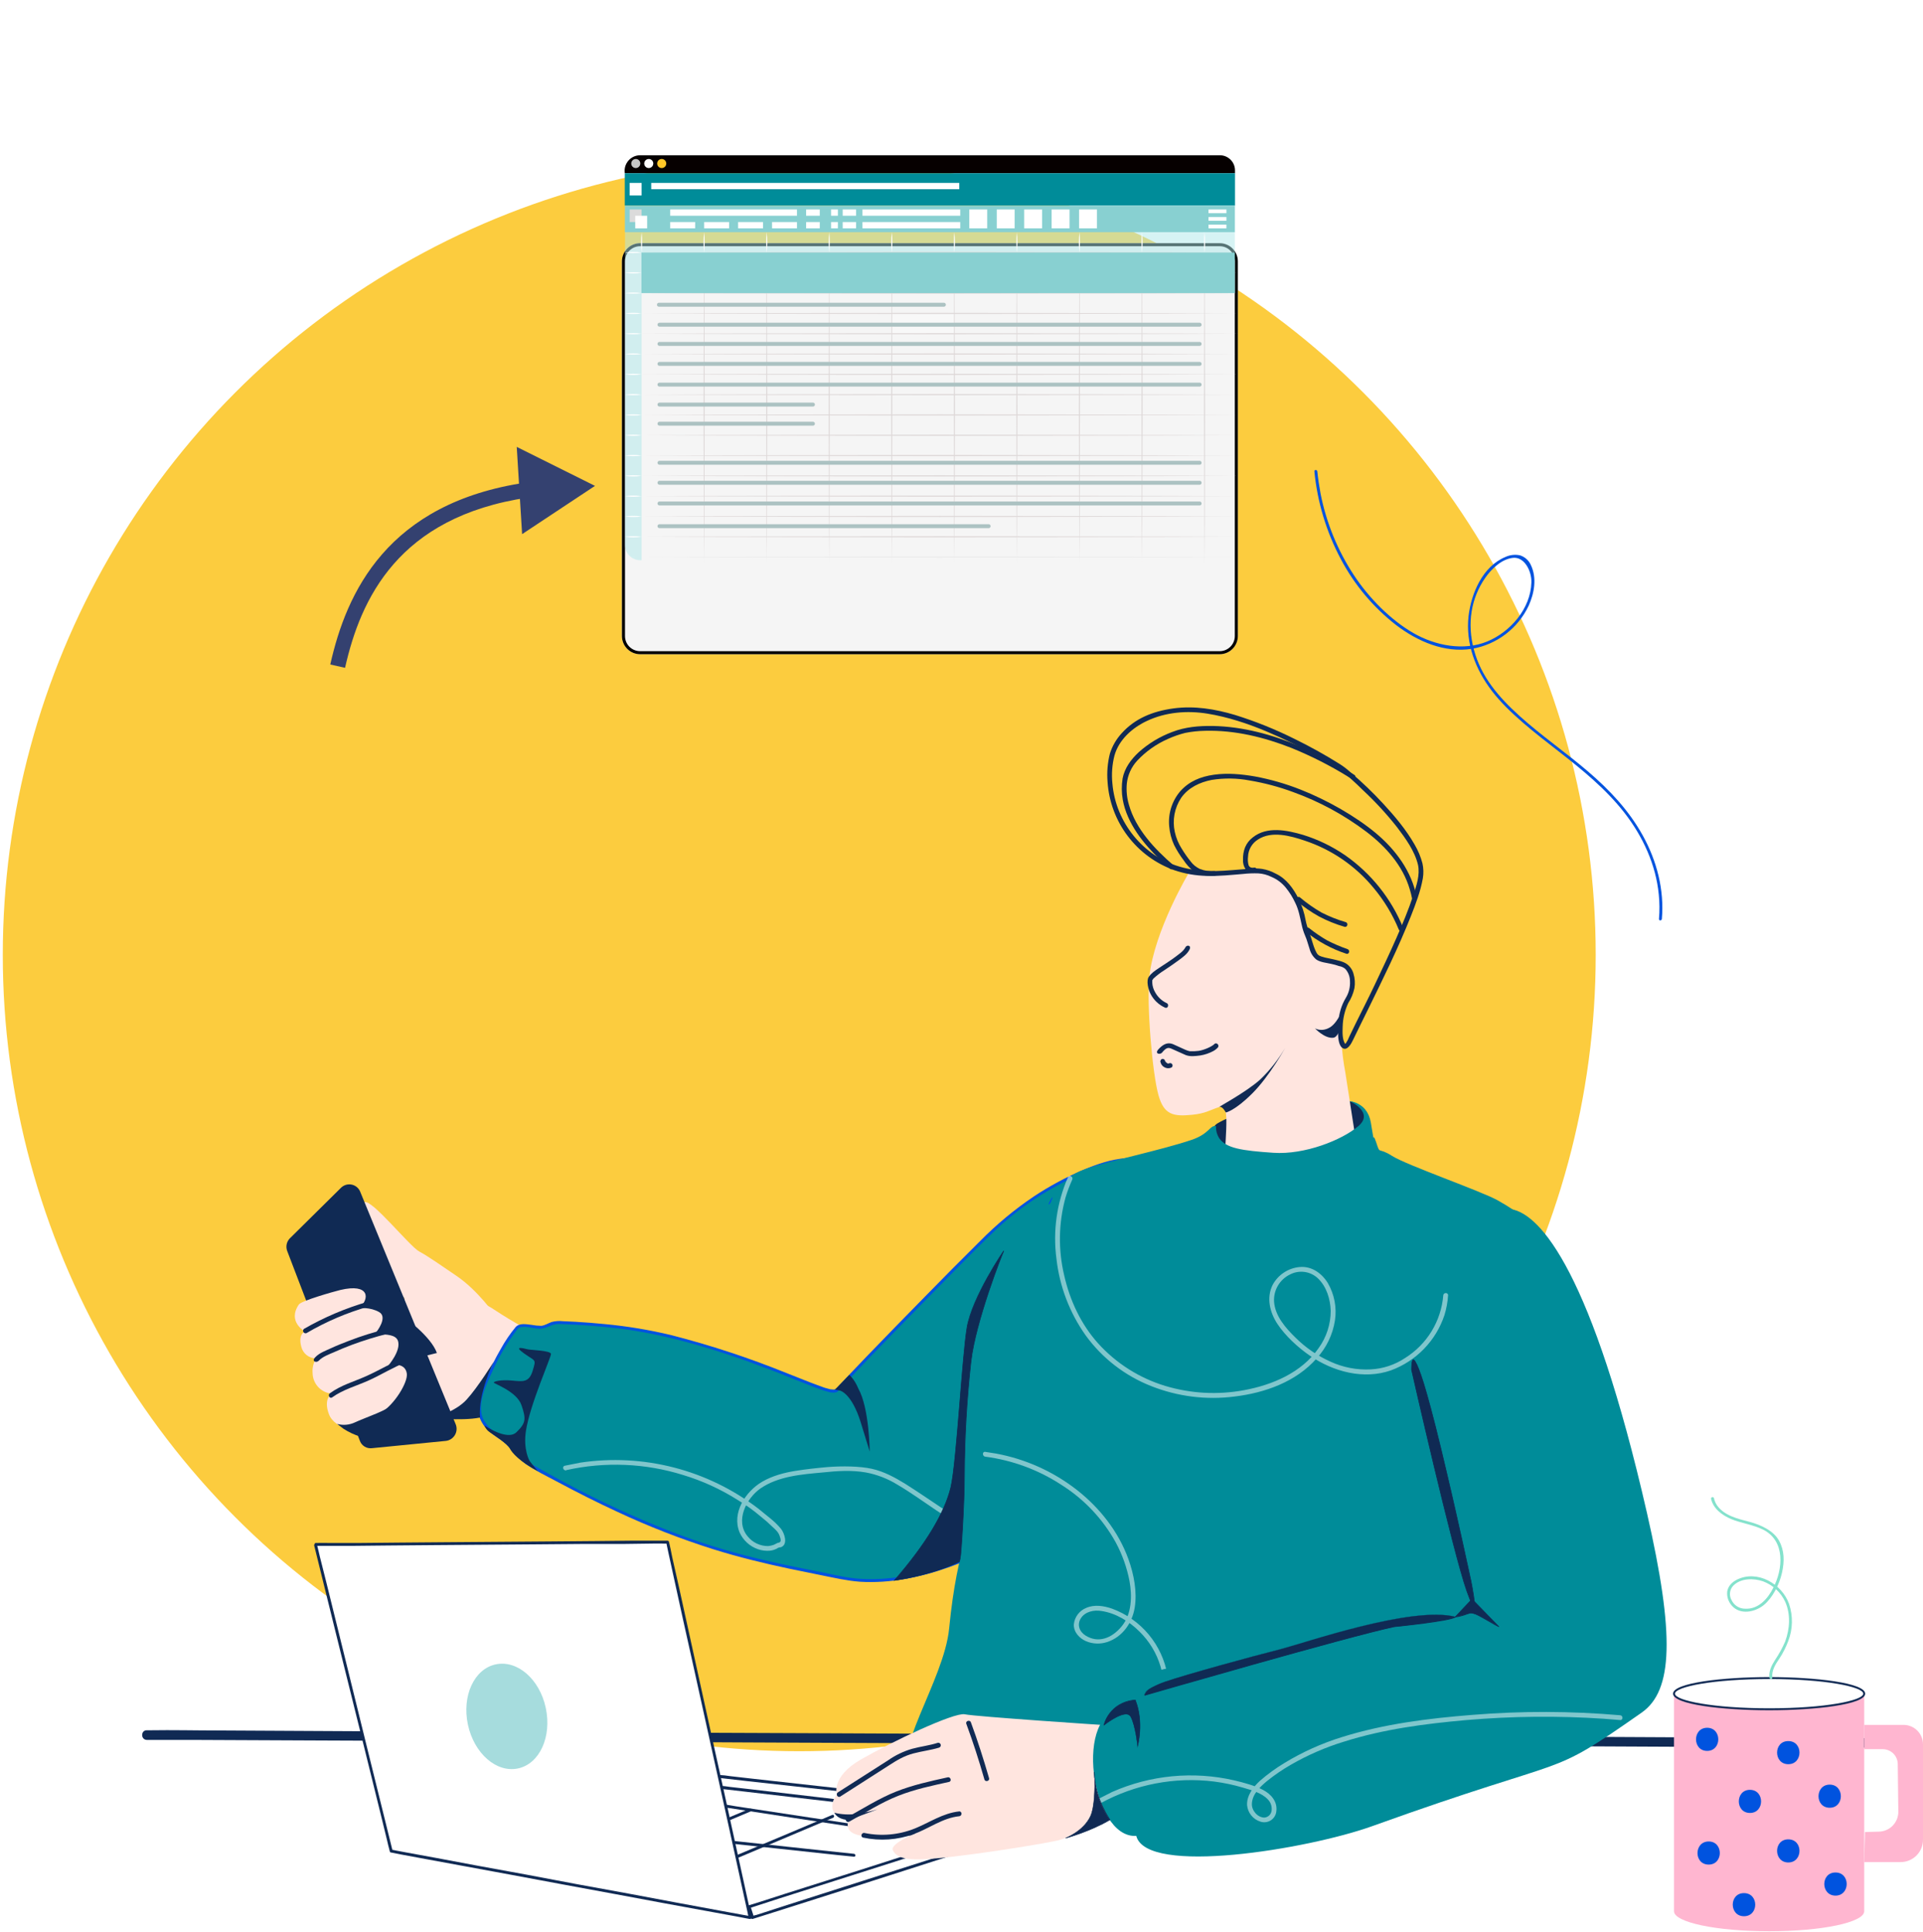 <svg width="635" height="638" viewBox="0 0 635 638" fill="none" xmlns="http://www.w3.org/2000/svg">
<circle cx="263.922" cy="315.347" r="263" fill="#FCCC3E"/>
<path d="M196.473 160.461L170.634 147.589L172.406 176.402L196.473 160.461ZM113.942 220.547C116.51 209.098 120.934 196.651 129.984 186.284C138.988 175.969 152.749 167.509 174.385 164.315L173.655 159.368C150.971 162.717 136.085 171.691 126.217 182.996C116.394 194.249 111.719 207.61 109.063 219.453L113.942 220.547Z" fill="#344170"/>
<g clip-path="url(#clip0_575_427)">
<g filter="url(#filter0_bd_575_427)">
<path d="M402.751 50.314H211.379C208.065 50.314 205.379 53 205.379 56.314V180.054C205.379 183.368 208.065 186.054 211.379 186.054H402.751C406.065 186.054 408.751 183.368 408.751 180.054V56.314C408.751 53 406.065 50.314 402.751 50.314Z" fill="#F5F5F5"/>
<path d="M211.379 50.814H402.751C405.789 50.814 408.251 53.276 408.251 56.314V180.054C408.251 183.091 405.789 185.554 402.751 185.554H211.379C208.341 185.554 205.879 183.091 205.879 180.054V56.314C205.879 53.276 208.341 50.814 211.379 50.814Z" stroke="black"/>
</g>
<mask id="mask0_575_427" style="mask-type:alpha" maskUnits="userSpaceOnUse" x="205" y="49" width="205" height="138">
<path d="M402.872 50.314H211.5C208.186 50.314 205.5 53 205.5 56.314V180.054C205.5 183.368 208.186 186.054 211.5 186.054H402.872C406.186 186.054 408.872 183.368 408.872 180.054V56.314C408.872 53 406.186 50.314 402.872 50.314Z" fill="#F5F5F5" stroke="black"/>
</mask>
<g mask="url(#mask0_575_427)">
<path d="M402.813 51.274H211.386C208.232 51.274 205.824 54.093 206.317 57.208H407.813V56.274C407.813 53.513 405.575 51.274 402.813 51.274Z" fill="#060000"/>
<path d="M211.441 53.998C211.443 54.296 211.356 54.587 211.192 54.834C211.027 55.082 210.793 55.275 210.519 55.39C210.244 55.504 209.942 55.535 209.65 55.477C209.359 55.419 209.091 55.276 208.881 55.066C208.671 54.856 208.528 54.588 208.47 54.296C208.412 54.005 208.443 53.703 208.557 53.428C208.671 53.154 208.865 52.919 209.112 52.755C209.36 52.591 209.651 52.504 209.948 52.505C210.344 52.505 210.724 52.663 211.004 52.943C211.284 53.223 211.441 53.602 211.441 53.998Z" fill="#C7C7C7"/>
<path d="M215.723 53.998C215.724 54.296 215.637 54.587 215.473 54.834C215.308 55.082 215.074 55.275 214.8 55.39C214.526 55.504 214.223 55.535 213.932 55.477C213.64 55.419 213.372 55.276 213.162 55.066C212.952 54.856 212.809 54.588 212.751 54.296C212.693 54.005 212.724 53.703 212.838 53.428C212.953 53.154 213.146 52.919 213.394 52.755C213.641 52.591 213.932 52.504 214.23 52.505C214.626 52.505 215.005 52.663 215.285 52.943C215.565 53.223 215.723 53.602 215.723 53.998Z" fill="white"/>
<path d="M218.508 55.505C219.336 55.505 220.008 54.834 220.008 54.005C220.008 53.177 219.336 52.505 218.508 52.505C217.679 52.505 217.008 53.177 217.008 54.005C217.008 54.834 217.679 55.505 218.508 55.505Z" fill="#FFC727"/>
<path d="M407.816 57.208H206.316V67.909H407.816V57.208Z" fill="#008C99"/>
<path d="M407.773 67.908H206.344V76.682H407.773V67.908Z" fill="#88D0D1"/>
<path d="M211.864 60.4H207.922V64.556H211.864V60.4Z" fill="white"/>
<path d="M316.768 60.4H215.043V62.475H316.768V60.4Z" fill="white"/>
<path d="M211.864 69.177H207.922V73.333H211.864V69.177Z" fill="#DBDBDB"/>
<path d="M213.7 71.258H209.758V75.413H213.7V71.258Z" fill="white"/>
<path d="M263.171 69.177H221.309V71.252H263.171V69.177Z" fill="white"/>
<path d="M229.548 73.333H221.309V75.408H229.548V73.333Z" fill="white"/>
<path d="M240.759 73.333H232.52V75.408H240.759V73.333Z" fill="white"/>
<path d="M251.966 73.333H243.727V75.408H251.966V73.333Z" fill="white"/>
<path d="M263.177 73.333H254.938V75.408H263.177V73.333Z" fill="white"/>
<path d="M270.697 69.177H266.188V71.252H270.697V69.177Z" fill="white"/>
<path d="M270.697 73.333H266.188V75.408H270.697V73.333Z" fill="white"/>
<path d="M276.684 69.177H274.43V71.252H276.684V69.177Z" fill="white"/>
<path d="M276.684 73.333H274.43V75.408H276.684V73.333Z" fill="white"/>
<path d="M282.685 69.177H278.27V71.252H282.685V69.177Z" fill="white"/>
<path d="M282.685 73.333H278.27V75.408H282.685V73.333Z" fill="white"/>
<path d="M317.088 69.177H284.797V71.252H317.088V69.177Z" fill="white"/>
<path d="M317.088 73.333H284.797V75.408H317.088V73.333Z" fill="white"/>
<path d="M325.989 69.177H320.078V75.408H325.989V69.177Z" fill="white"/>
<path d="M335.051 69.177H329.141V75.408H335.051V69.177Z" fill="white"/>
<path d="M344.11 69.177H338.199V75.408H344.11V69.177Z" fill="white"/>
<path d="M353.172 69.177H347.262V75.408H353.172V69.177Z" fill="white"/>
<path d="M362.235 69.177H356.324V75.408H362.235V69.177Z" fill="white"/>
<path d="M404.981 69.177H399.07V70.405H404.981V69.177Z" fill="white"/>
<path d="M404.981 71.684H399.07V72.912H404.981V71.684Z" fill="white"/>
<path d="M404.981 74.186H399.07V75.413H404.981V74.186Z" fill="white"/>
<path opacity="0.3" d="M315.133 103.508H294.48V110.212H315.133V103.508Z" fill="white"/>
<path opacity="0.5" d="M211.86 76.682H206.395V180.007C206.395 182.769 208.633 185.007 211.395 185.007H211.86V76.682Z" fill="#AFE9EA"/>
<path opacity="0.5" d="M211.859 76.687V83.391L407.771 83.391V76.687L211.859 76.687Z" fill="#AFE9EA"/>
<path d="M211.863 76.708C211.997 77.82 212.059 78.941 212.05 80.062C212.059 81.184 211.997 82.305 211.863 83.417C211.733 82.304 211.672 81.184 211.68 80.062C211.672 78.941 211.733 77.821 211.863 76.708Z" fill="white"/>
<path d="M232.513 76.708C232.642 77.821 232.703 78.941 232.695 80.062C232.704 81.175 232.644 82.287 232.513 83.391C232.379 82.278 232.316 81.158 232.325 80.037C232.32 78.924 232.382 77.812 232.513 76.708Z" fill="white"/>
<path d="M253.172 76.708C253.305 77.82 253.368 78.941 253.359 80.062C253.368 81.184 253.305 82.305 253.172 83.417C253.042 82.304 252.981 81.184 252.989 80.062C252.981 78.941 253.042 77.821 253.172 76.708Z" fill="white"/>
<path d="M273.829 76.708C273.959 77.821 274.02 78.941 274.011 80.062C274.022 81.184 273.961 82.304 273.829 83.417C273.695 82.305 273.633 81.184 273.641 80.062C273.635 78.941 273.698 77.821 273.829 76.708Z" fill="white"/>
<path d="M294.479 76.708C294.614 77.812 294.68 78.924 294.676 80.037C294.685 81.158 294.622 82.278 294.488 83.391C294.359 82.278 294.298 81.158 294.306 80.037C294.296 78.924 294.353 77.812 294.479 76.708Z" fill="white"/>
<path d="M315.138 76.708C315.267 77.821 315.328 78.941 315.32 80.062C315.328 81.184 315.267 82.304 315.138 83.417C315.004 82.305 314.941 81.184 314.95 80.062C314.944 78.941 315.006 77.821 315.138 76.708Z" fill="white"/>
<path d="M335.79 76.708C335.924 77.82 335.987 78.941 335.978 80.062C335.987 81.184 335.924 82.305 335.79 83.417C335.666 82.295 335.612 81.166 335.628 80.037C335.614 78.924 335.668 77.813 335.79 76.708Z" fill="white"/>
<path d="M356.446 76.708C356.576 77.821 356.637 78.941 356.629 80.062C356.637 81.184 356.576 82.304 356.446 83.417C356.312 82.305 356.25 81.184 356.259 80.062C356.252 78.941 356.315 77.821 356.446 76.708Z" fill="white"/>
<path d="M377.101 76.708C377.235 77.82 377.298 78.941 377.289 80.062C377.298 81.184 377.235 82.305 377.101 83.417C376.972 82.304 376.911 81.184 376.919 80.062C376.911 78.941 376.972 77.821 377.101 76.708Z" fill="white"/>
<path d="M397.759 76.708C397.888 77.821 397.949 78.941 397.941 80.062C397.949 81.184 397.888 82.304 397.759 83.417C397.625 82.305 397.562 81.184 397.571 80.062C397.562 78.941 397.625 77.82 397.759 76.708Z" fill="white"/>
<path d="M206.367 83.391C207.279 83.25 208.197 83.184 209.115 83.193C210.032 83.184 210.949 83.25 211.859 83.391C210.949 83.528 210.032 83.592 209.115 83.583C208.197 83.592 207.279 83.528 206.367 83.391Z" fill="white"/>
<path d="M206.367 90.095C207.279 89.958 208.197 89.894 209.115 89.903C210.032 89.891 210.949 89.956 211.859 90.095C210.949 90.234 210.032 90.299 209.115 90.287C208.197 90.299 207.279 90.234 206.367 90.095Z" fill="white"/>
<path d="M206.367 96.799C207.279 96.662 208.197 96.598 209.115 96.606C210.032 96.598 210.949 96.662 211.859 96.799C210.949 96.938 210.032 97.002 209.115 96.991C208.197 97.002 207.279 96.938 206.367 96.799Z" fill="white"/>
<path d="M206.367 103.508C207.279 103.369 208.197 103.303 209.115 103.31C210.032 103.3 210.949 103.367 211.859 103.508C210.949 103.647 210.032 103.711 209.115 103.7C208.197 103.709 207.279 103.644 206.367 103.508Z" fill="white"/>
<path d="M206.367 110.211C207.279 110.075 208.197 110.01 209.115 110.019C210.032 110.01 210.949 110.074 211.859 110.211C210.949 110.352 210.032 110.418 209.115 110.409C208.197 110.418 207.279 110.352 206.367 110.211Z" fill="white"/>
<path d="M206.367 116.92C207.279 116.782 208.197 116.716 209.115 116.723C210.032 116.713 210.949 116.779 211.859 116.92C210.949 117.057 210.032 117.121 209.115 117.113C208.197 117.121 207.279 117.057 206.367 116.92Z" fill="white"/>
<path d="M206.367 123.624C207.279 123.488 208.197 123.423 209.115 123.432C210.032 123.423 210.949 123.488 211.859 123.624C210.949 123.765 210.032 123.831 209.115 123.822C208.197 123.829 207.279 123.763 206.367 123.624Z" fill="white"/>
<path d="M206.367 130.333C207.279 130.192 208.197 130.126 209.115 130.136C210.032 130.126 210.949 130.192 211.859 130.333C210.949 130.47 210.032 130.534 209.115 130.526C208.197 130.534 207.279 130.47 206.367 130.333Z" fill="white"/>
<path d="M206.367 137.037C207.279 136.901 208.197 136.837 209.115 136.845C210.032 136.834 210.949 136.898 211.859 137.037C210.949 137.179 210.032 137.245 209.115 137.235C208.197 137.242 207.279 137.176 206.367 137.037Z" fill="white"/>
<path d="M206.367 143.746C207.279 143.605 208.197 143.539 209.115 143.549C210.032 143.539 210.949 143.605 211.859 143.746C210.949 143.883 210.032 143.947 209.115 143.939C208.197 143.947 207.279 143.883 206.367 143.746Z" fill="white"/>
<path d="M206.367 150.45C207.279 150.313 208.197 150.249 209.115 150.257C210.032 150.246 210.949 150.31 211.859 150.45C210.949 150.589 210.032 150.653 209.115 150.642C208.197 150.65 207.279 150.586 206.367 150.45Z" fill="white"/>
<path d="M206.367 157.154C207.279 157.017 208.197 156.953 209.115 156.961C210.032 156.953 210.949 157.017 211.859 157.154C210.949 157.295 210.032 157.361 209.115 157.351C208.197 157.361 207.279 157.295 206.367 157.154Z" fill="white"/>
<path d="M206.367 163.863C207.279 163.724 208.197 163.658 209.115 163.665C210.032 163.655 210.949 163.721 211.859 163.863C210.949 164.011 210.033 164.084 209.115 164.081C208.196 164.081 207.278 164.008 206.367 163.863Z" fill="white"/>
<path d="M206.367 170.566C207.279 170.43 208.197 170.365 209.115 170.374C210.032 170.365 210.949 170.429 211.859 170.566C210.949 170.707 210.032 170.773 209.115 170.764C208.197 170.773 207.279 170.707 206.367 170.566Z" fill="white"/>
<path d="M206.367 177.275C207.279 177.139 208.197 177.074 209.115 177.083C210.032 177.073 210.949 177.139 211.859 177.281C210.949 177.417 210.032 177.482 209.115 177.473C208.197 177.48 207.279 177.414 206.367 177.275Z" fill="white"/>
<path d="M232.52 83.391L232.608 96.221L232.643 109.056L232.702 134.722L232.643 160.388L232.608 173.218L232.52 186.054L232.431 173.218L232.396 160.388L232.332 134.722L232.396 109.056L232.431 96.221L232.52 83.391Z" fill="#DED9D9"/>
<path d="M253.171 83.391L253.265 96.221L253.294 109.056L253.358 134.722L253.294 160.388L253.265 173.218L253.171 186.054L253.082 173.218L253.047 160.388L252.988 134.722L253.052 109.056L253.082 96.221L253.171 83.391Z" fill="#DED9D9"/>
<path d="M273.828 83.391L273.917 96.221L273.951 109.056L274.011 134.722L273.951 160.388L273.917 173.218L273.828 186.054L273.739 173.218L273.705 160.388L273.641 134.722L273.705 109.056L273.739 96.221L273.828 83.391Z" fill="#DED9D9"/>
<path d="M294.479 83.391L294.573 96.221L294.603 109.056L294.667 134.722L294.603 160.388L294.573 173.218L294.479 186.054L294.391 173.218L294.356 160.388L294.297 134.722L294.356 109.056L294.391 96.221L294.479 83.391Z" fill="#DED9D9"/>
<path d="M315.141 83.391L315.229 96.221L315.264 109.056L315.323 134.722L315.264 160.388L315.229 173.218L315.141 186.054L315.047 173.218L315.017 160.388L314.953 134.722L315.017 109.056L315.052 96.221L315.141 83.391Z" fill="#DED9D9"/>
<path d="M335.792 83.391L335.881 96.221L335.915 109.056L335.979 134.722L335.915 160.388L335.886 173.218L335.792 186.054L335.703 173.218L335.669 160.388L335.609 134.722L335.669 109.056L335.703 96.221L335.792 83.391Z" fill="#DED9D9"/>
<path d="M356.449 83.391L356.538 96.221L356.573 109.056L356.632 134.722L356.573 160.388L356.538 173.218L356.449 186.054L356.355 173.218L356.326 160.388L356.262 134.722L356.326 109.056L356.355 96.221L356.449 83.391Z" fill="#DED9D9"/>
<path d="M377.101 83.391L377.194 96.221L377.224 109.056L377.288 134.722L377.224 160.388L377.194 173.218L377.101 186.054L377.012 173.218L376.977 160.388L376.918 134.722L376.977 109.056L377.012 96.221L377.101 83.391Z" fill="#DED9D9"/>
<path d="M397.758 83.391L397.847 96.221L397.881 109.056L397.94 134.722L397.881 160.388L397.847 173.218L397.758 186.054L397.664 173.218L397.634 160.388L397.57 134.722L397.634 109.056L397.669 96.221L397.758 83.391Z" fill="#DED9D9"/>
<path d="M211.789 83.391L236.423 83.292L261.062 83.261L310.33 83.193L359.603 83.261L384.237 83.292L408.876 83.391L384.237 83.485L359.603 83.516L310.33 83.583L261.062 83.516L236.423 83.485L211.789 83.391Z" fill="#DED8D8"/>
<path d="M211.789 90.095L236.423 90.001L261.062 89.965L310.33 89.902L359.603 89.965L384.237 90.001L408.876 90.095L384.237 90.188L359.603 90.225L310.33 90.287L261.062 90.225L236.423 90.188L211.789 90.095Z" fill="#DED8D8"/>
<path d="M211.789 96.804L236.423 96.705L261.062 96.674L310.33 96.606L359.603 96.674L384.237 96.705L408.876 96.804L384.237 96.898L359.603 96.929L310.33 96.996L261.062 96.929L236.423 96.898L211.789 96.804Z" fill="#DED8D8"/>
<path d="M211.789 103.508L236.423 103.414L261.062 103.378L310.33 103.315L359.603 103.378L384.237 103.414L408.876 103.508L384.237 103.601L359.603 103.638L310.33 103.7L261.062 103.638L236.423 103.601L211.789 103.508Z" fill="#DED8D8"/>
<path d="M211.789 110.211L236.423 110.117L261.062 110.081L310.33 110.019L359.603 110.081L384.237 110.117L408.876 110.211L384.237 110.31L359.603 110.341L310.33 110.409L261.062 110.341L236.423 110.31L211.789 110.211Z" fill="#DED8D8"/>
<path d="M211.789 116.92L236.423 116.827L261.062 116.79L310.33 116.723L359.603 116.79L384.237 116.821L408.876 116.92L384.237 117.014L359.603 117.05L310.33 117.113L261.062 117.05L236.423 117.014L211.789 116.92Z" fill="#DED8D8"/>
<path d="M211.789 123.624L236.423 123.53L261.062 123.494L310.33 123.432L359.603 123.494L384.237 123.53L408.876 123.624L384.237 123.723L359.603 123.754L310.33 123.822L261.062 123.754L236.423 123.723L211.789 123.624Z" fill="#DED8D8"/>
<path d="M211.789 130.333L236.423 130.235L261.062 130.203L310.33 130.136L359.603 130.203L384.237 130.235L408.876 130.333L384.237 130.427L359.603 130.463L310.33 130.526L261.062 130.458L236.423 130.427L211.789 130.333Z" fill="#DED8D8"/>
<path d="M211.789 137.037L236.423 136.944L261.062 136.907L310.33 136.845L359.603 136.907L384.237 136.944L408.876 137.037L384.237 137.136L359.603 137.167L310.33 137.235L261.062 137.167L236.423 137.131L211.789 137.037Z" fill="#DED8D8"/>
<path d="M211.789 143.746L236.423 143.647L261.062 143.616L310.33 143.548L359.603 143.616L384.237 143.647L408.876 143.746L384.237 143.84L359.603 143.876L310.33 143.938L261.062 143.871L236.423 143.84L211.789 143.746Z" fill="#DED8D8"/>
<path d="M211.789 150.45L236.423 150.356L261.062 150.32L310.33 150.257L359.603 150.32L384.237 150.356L408.876 150.45L384.237 150.543L359.603 150.58L310.33 150.642L261.062 150.58L236.423 150.543L211.789 150.45Z" fill="#DED8D8"/>
<path d="M211.789 157.153L236.423 157.06L261.062 157.029L310.33 156.961L359.603 157.029L384.237 157.06L408.876 157.153L384.237 157.252L359.603 157.283L310.33 157.351L261.062 157.283L236.423 157.252L211.789 157.153Z" fill="#DED8D8"/>
<path d="M211.789 163.862L236.423 163.769L261.062 163.732L310.33 163.67L359.603 163.732L384.237 163.769L408.876 163.862L384.237 163.956L359.603 163.992L310.33 164.055L261.062 163.992L236.423 163.956L211.789 163.862Z" fill="#DED8D8"/>
<path d="M211.789 170.566L236.423 170.473L261.062 170.436L310.33 170.374L359.603 170.436L384.237 170.473L408.876 170.566L384.237 170.665L359.603 170.696L310.33 170.764L261.062 170.696L236.423 170.665L211.789 170.566Z" fill="#DED8D8"/>
<path d="M211.789 177.276L236.423 177.182L261.062 177.146L310.33 177.078L359.603 177.146L384.237 177.177L408.876 177.276L384.237 177.369L359.603 177.406L310.33 177.468L261.062 177.406L236.423 177.369L211.789 177.276Z" fill="#DED8D8"/>
<path d="M211.789 183.979L236.423 183.885L261.062 183.849L310.33 183.787L359.603 183.849L384.237 183.885L408.876 183.979L384.237 184.078L359.603 184.109L310.33 184.177L261.062 184.109L236.423 184.073L211.789 183.979Z" fill="#EBEBEB"/>
<path d="M211.82 83.386V96.799L407.772 96.799V83.386L211.82 83.386Z" fill="#88D0D1"/>
<path d="M217.586 100.64H311.683" stroke="#ACC2C2" stroke-width="1.3" stroke-linecap="round" stroke-linejoin="round"/>
<path d="M217.766 107.234H396.134" stroke="#ACC2C2" stroke-width="1.3" stroke-linecap="round" stroke-linejoin="round"/>
<path d="M217.766 113.576H396.134" stroke="#ACC2C2" stroke-width="1.3" stroke-linecap="round" stroke-linejoin="round"/>
<path d="M217.766 152.835H396.134" stroke="#ACC2C2" stroke-width="1.3" stroke-linecap="round" stroke-linejoin="round"/>
<path d="M217.766 120.17H396.134" stroke="#ACC2C2" stroke-width="1.3" stroke-linecap="round" stroke-linejoin="round"/>
<path d="M217.766 159.43H396.134" stroke="#ACC2C2" stroke-width="1.3" stroke-linecap="round" stroke-linejoin="round"/>
<path d="M217.766 127.019H396.134" stroke="#ACC2C2" stroke-width="1.3" stroke-linecap="round" stroke-linejoin="round"/>
<path d="M217.766 166.278H396.134" stroke="#ACC2C2" stroke-width="1.3" stroke-linecap="round" stroke-linejoin="round"/>
<path d="M217.766 133.613H268.441" stroke="#ACC2C2" stroke-width="1.3" stroke-linecap="round" stroke-linejoin="round"/>
<path d="M217.766 139.927H268.441" stroke="#ACC2C2" stroke-width="1.3" stroke-linecap="round" stroke-linejoin="round"/>
<path d="M217.766 173.769H326.458" stroke="#ACC2C2" stroke-width="1.3" stroke-linecap="round" stroke-linejoin="round"/>
</g>
</g>
<path d="M48.493 574.613H64.147L106.53 574.804L169.594 575.059L245.959 575.441L330.215 575.822L414.662 576.204L493.954 576.586L560.518 576.904L608.692 577.095C616.265 577.159 623.838 577.286 631.41 577.222H632.365C634.465 577.222 634.465 574.041 632.365 574.041H616.71L574.328 573.85L511.263 573.531L434.898 573.15L350.643 572.768L266.196 572.386L186.904 572.068L120.339 571.75L72.166 571.495C64.593 571.495 57.02 571.304 49.447 571.431H48.493C46.456 571.368 46.393 574.55 48.493 574.613Z" fill="#102A54"/>
<path d="M326.526 596.123L317.68 595.105L296.362 592.75L270.652 589.886L248.379 587.405L241.124 586.577C239.965 586.387 238.797 586.26 237.624 586.195H237.433C236.861 586.132 236.861 587.086 237.433 587.15L246.279 588.168L267.598 590.523L293.307 593.386L315.644 595.932L322.898 596.696C324.057 596.886 325.226 597.013 326.398 597.077H326.526C327.162 597.141 327.162 596.187 326.526 596.123Z" fill="#102A54"/>
<path d="M326.525 600.068L317.68 599.05L296.361 596.568L270.652 593.577L248.379 590.968L241.124 590.141C239.965 589.951 238.797 589.823 237.624 589.759H237.497C236.86 589.695 236.86 590.65 237.497 590.713L246.342 591.732L267.597 594.214L293.307 597.204L315.58 599.814L322.898 600.641C324.044 600.768 325.189 601.023 326.335 601.086H326.525C327.098 601.15 327.098 600.195 326.525 600.132V600.068Z" fill="#102A54"/>
<path d="M320.988 608.341L312.206 607.005L291.014 603.823L265.432 599.941L243.223 596.568C239.659 595.995 236.095 595.359 232.532 594.914H232.404C231.768 594.786 231.513 595.741 232.15 595.804L240.932 597.141L262.123 600.386L287.705 604.268L309.851 607.641C313.478 608.15 317.042 608.85 320.606 609.296H320.733C321.369 609.359 321.624 608.468 320.988 608.341Z" fill="#102A54"/>
<path d="M281.98 612.223L266.389 610.569L241.571 607.896L235.907 607.323C235.271 607.26 235.271 608.214 235.907 608.278L251.498 609.933L276.317 612.605L281.98 613.178C282.617 613.242 282.617 612.287 281.98 612.223Z" fill="#102A54"/>
<path d="M232.406 618.269L246.851 612.223L269.888 602.487L275.106 600.323C275.679 600.068 275.424 599.177 274.852 599.368L260.406 605.478L237.369 615.15L232.151 617.378C231.578 617.569 231.833 618.523 232.406 618.269Z" fill="#102A54"/>
<path d="M205.105 616.232L219.55 610.123L242.587 600.45L247.869 598.223C248.378 598.032 248.187 597.077 247.614 597.332L233.169 603.377L210.132 613.114L204.85 615.278C204.277 615.532 204.532 616.423 205.105 616.232Z" fill="#102A54"/>
<path d="M346.147 598.22L247.328 629.757L248.462 633.31L347.28 601.773L346.147 598.22Z" fill="white"/>
<path d="M246.853 629.85L247.999 633.414C248.013 633.474 248.04 633.53 248.077 633.579C248.115 633.628 248.162 633.669 248.216 633.699C248.269 633.729 248.329 633.747 248.39 633.753C248.451 633.759 248.513 633.752 248.572 633.732L258.435 630.614L282.045 623.105L310.618 613.941L335.309 606.114L343.391 603.505L347.209 602.295H347.4C347.46 602.281 347.516 602.254 347.565 602.217C347.614 602.18 347.655 602.133 347.685 602.079C347.715 602.025 347.733 601.966 347.739 601.904C347.745 601.843 347.738 601.781 347.719 601.723L346.573 598.159C346.559 598.099 346.532 598.043 346.495 597.994C346.457 597.945 346.41 597.904 346.356 597.874C346.303 597.845 346.243 597.826 346.182 597.82C346.121 597.815 346.059 597.822 346 597.841L336.2 600.959L312.591 608.405L284.018 617.568L259.326 625.396L251.244 628.005L247.363 629.214H247.235C247.158 629.215 247.082 629.234 247.013 629.269C246.944 629.304 246.884 629.354 246.837 629.416C246.791 629.478 246.759 629.549 246.744 629.625C246.729 629.701 246.732 629.78 246.752 629.854C246.771 629.929 246.808 629.998 246.859 630.057C246.91 630.115 246.973 630.161 247.044 630.191C247.115 630.222 247.192 630.235 247.27 630.232C247.347 630.228 247.422 630.206 247.49 630.169L257.29 626.987L280.899 619.478L309.473 610.377L334.164 602.486L342.246 599.877L344.791 599.05C345.245 598.952 345.691 598.825 346.128 598.668H346.255L345.682 598.35L346.828 601.914L347.146 601.277L337.282 604.459L313.673 611.968L285.163 621.068L260.472 628.959L252.39 631.569L249.844 632.396C249.389 632.485 248.942 632.613 248.508 632.778H248.317L248.953 633.096L247.808 629.532C247.617 629.023 246.663 629.278 246.853 629.85Z" fill="#102A54"/>
<path d="M104.176 510.212L129.185 611.332L247.742 633.287L220.441 509.258L104.176 510.212Z" fill="white"/>
<path d="M103.731 510.34L106.212 520.394L112.194 544.577L119.449 573.786L125.685 599.05L127.722 607.387C128.04 608.659 128.295 609.996 128.676 611.269C128.673 611.303 128.678 611.338 128.689 611.371C128.699 611.403 128.717 611.434 128.74 611.459C128.74 611.544 128.774 611.625 128.833 611.684C128.893 611.744 128.974 611.778 129.058 611.778L132.24 612.414L140.831 614.005L153.622 616.36L169.15 619.223L186.204 622.405L203.45 625.587L219.487 628.578L233.042 631.06L242.778 632.842L247.424 633.733H247.614C247.933 633.86 248.251 633.542 248.187 633.16L247.424 629.851L245.451 620.814L242.523 607.45L238.96 591.159L235.014 573.341L231.069 555.395L227.378 538.595L224.26 524.404L221.969 514.222C221.65 512.567 221.332 510.976 220.95 509.385C220.9 509.311 220.877 509.22 220.887 509.131C220.851 509.041 220.789 508.963 220.711 508.907C220.632 508.85 220.538 508.818 220.441 508.812H208.859L196.386 508.94L181.114 509.067L164.377 509.194L147.513 509.322L131.795 509.449L118.494 509.576H108.949C107.421 509.576 105.894 509.513 104.367 509.576H104.176C104.079 509.612 103.995 509.677 103.935 509.763C103.876 509.848 103.844 509.95 103.844 510.053C103.844 510.157 103.876 510.259 103.935 510.344C103.995 510.429 104.079 510.495 104.176 510.531H115.758L128.295 510.403L143.504 510.276L160.24 510.149L177.104 510.022L192.823 509.894H206.123L215.732 509.767H218.66C219.189 509.799 219.721 509.799 220.25 509.767H220.441L219.996 509.385L220.696 512.694L222.669 521.731L225.596 535.095L229.223 551.386L233.169 569.268L237.114 587.15L240.805 603.95L243.924 618.205L246.151 628.387L246.851 631.569C246.948 632.127 247.075 632.679 247.233 633.223C247.23 633.258 247.234 633.293 247.245 633.325C247.256 633.358 247.273 633.389 247.296 633.414L247.869 632.842L244.687 632.269L236.033 630.678L223.305 628.323L207.714 625.396L190.659 622.278L173.477 619.032L157.44 616.105L143.886 613.559L134.149 611.778L131.095 611.205L129.504 610.887H129.313L129.631 611.205L127.149 601.15L121.167 576.968L113.976 547.759L107.74 522.495L105.64 514.158C105.321 512.885 105.067 511.549 104.685 510.213V510.085C104.63 509.986 104.544 509.908 104.439 509.863C104.335 509.819 104.218 509.81 104.108 509.84C103.999 509.869 103.902 509.934 103.833 510.025C103.765 510.115 103.729 510.226 103.731 510.34Z" fill="#102A54"/>
<path d="M163.676 549.668C156.549 551.195 152.476 560.104 154.512 569.586C156.549 579.068 163.931 585.559 171.058 584.032C178.186 582.504 182.258 573.595 180.222 564.05C178.186 554.504 170.804 548.14 163.676 549.668Z" fill="#A6DCDD"/>
<path d="M434.03 155.656C435.012 165.834 437.997 175.718 442.812 184.738C447.267 193.147 453.448 200.52 460.949 206.375C468.013 211.784 476.986 215.73 486.086 214.266C490.121 213.57 493.929 211.911 497.186 209.429C500.443 206.948 503.053 203.717 504.795 200.011C506.641 195.939 507.531 190.911 505.559 186.711C505.23 185.93 504.735 185.229 504.109 184.658C503.482 184.087 502.74 183.658 501.931 183.402C500.279 183.05 498.558 183.252 497.031 183.975C489.586 187.093 485.831 195.939 484.94 203.448C483.922 212.548 487.231 221.139 492.704 228.266C498.177 235.394 506.895 242.076 514.659 248.121C522.423 254.167 530.25 260.53 536.359 268.358C542.468 276.185 546.796 285.54 547.75 295.404C548.026 298.09 548.047 300.796 547.814 303.486C547.75 304.122 548.705 304.122 548.768 303.486C549.596 293.876 547.114 284.331 542.468 275.931C537.823 267.531 531.459 260.849 524.332 254.739C517.204 248.63 508.995 242.967 501.868 236.539C494.74 230.112 489.077 223.43 486.722 214.648C484.367 205.866 485.768 197.529 490.477 190.784C492.577 187.793 495.886 184.611 499.64 184.229C503.395 183.847 505.813 188.62 505.686 192.375C505.431 200.966 498.813 208.666 491.113 211.848C483.413 215.03 474.058 213.312 466.676 209.048C459.294 204.784 452.103 197.593 447.076 189.957C441.696 181.782 437.957 172.64 436.067 163.038C435.621 160.62 435.239 158.138 434.985 155.656C434.921 155.083 433.967 155.083 434.03 155.656Z" fill="#0053DF"/>
<path d="M552.781 631.187C552.781 634.878 566.845 637.806 584.218 637.806C601.591 637.806 615.591 634.878 615.591 631.187V559.341H552.781V631.187Z" fill="#FFB6D0"/>
<path d="M584.217 564.495C601.544 564.495 615.59 562.187 615.59 559.341C615.59 556.494 601.544 554.186 584.217 554.186C566.89 554.186 552.844 556.494 552.844 559.341C552.844 562.187 566.89 564.495 584.217 564.495Z" fill="white"/>
<path d="M584.216 564.814C568.816 564.814 552.461 562.905 552.461 559.341C552.461 555.777 568.816 553.868 584.216 553.868C599.616 553.868 615.907 555.777 615.907 559.341C615.907 562.905 599.553 564.814 584.216 564.814ZM584.216 554.505C565.888 554.505 553.097 557.05 553.097 559.341C553.097 561.632 565.888 564.177 584.216 564.177C602.544 564.177 615.271 561.632 615.271 559.341C615.271 557.05 602.48 554.505 584.216 554.505Z" fill="#102A54"/>
<path d="M628.635 569.65H615.59V577.668H621.763C623.057 577.685 624.294 578.206 625.209 579.122C626.125 580.037 626.646 581.274 626.663 582.568L626.854 598.287C626.871 600.014 626.205 601.679 625.001 602.918C623.798 604.157 622.154 604.872 620.426 604.905L615.844 605.032L615.59 614.96H627.617C628.592 614.96 629.557 614.767 630.457 614.392C631.357 614.017 632.173 613.467 632.86 612.775C633.546 612.083 634.088 611.262 634.456 610.359C634.823 609.456 635.008 608.489 634.999 607.514V576.077C634.999 574.384 634.331 572.758 633.139 571.555C631.948 570.351 630.329 569.667 628.635 569.65Z" fill="#FFB6D0"/>
<path d="M563.726 578.241C568.626 578.241 568.626 570.604 563.726 570.604C558.826 570.604 558.826 578.241 563.726 578.241Z" fill="#0053DF"/>
<path d="M577.855 598.732C582.755 598.732 582.755 591.096 577.855 591.096C572.955 591.096 572.955 598.732 577.855 598.732Z" fill="#0053DF"/>
<path d="M590.515 582.632C595.415 582.632 595.479 574.996 590.515 574.996C585.552 574.996 585.615 582.632 590.515 582.632Z" fill="#0053DF"/>
<path d="M604.199 597.014C609.099 597.014 609.099 589.377 604.199 589.377C599.299 589.377 599.235 597.014 604.199 597.014Z" fill="#0053DF"/>
<path d="M564.234 615.787C569.134 615.787 569.134 608.151 564.234 608.151C559.334 608.151 559.27 615.787 564.234 615.787Z" fill="#0053DF"/>
<path d="M590.515 615.087C595.415 615.087 595.479 607.451 590.515 607.451C585.552 607.451 585.615 615.087 590.515 615.087Z" fill="#0053DF"/>
<path d="M606.105 626.033C611.005 626.033 611.069 618.396 606.105 618.396C601.141 618.396 601.205 626.033 606.105 626.033Z" fill="#0053DF"/>
<path d="M575.879 632.842C580.842 632.842 580.842 625.205 575.879 625.205C570.915 625.205 570.979 632.842 575.879 632.842Z" fill="#0053DF"/>
<path d="M585.233 554.059C584.978 551.705 586.251 549.668 587.524 547.823C588.712 546.03 589.693 544.108 590.451 542.095C592.019 538.126 592.132 533.73 590.769 529.686C588.415 523.068 580.333 518.359 573.587 521.668C571.933 522.495 570.596 523.831 570.342 525.677C570.268 526.505 570.365 527.339 570.628 528.127C570.891 528.915 571.313 529.641 571.869 530.259C574.605 533.441 579.569 532.423 582.433 530.068C585.296 527.713 587.524 523.386 588.415 519.504C589.306 515.622 589.242 512.059 587.46 508.813C585.678 505.568 581.542 503.595 577.66 502.577C573.778 501.558 569.514 500.604 567.033 497.231C566.506 496.463 566.138 495.598 565.951 494.686C565.896 494.586 565.809 494.508 565.705 494.464C565.6 494.419 565.484 494.411 565.374 494.44C565.264 494.469 565.167 494.534 565.099 494.625C565.031 494.716 564.994 494.827 564.996 494.94C565.76 498.313 568.687 500.413 571.678 501.686C574.669 502.958 578.996 503.531 582.369 505.249C589.56 509.004 588.797 518.168 585.551 524.404C583.769 527.968 580.651 531.532 576.26 531.277C575.328 531.282 574.414 531.022 573.625 530.526C572.836 530.03 572.205 529.319 571.805 528.477C571.357 527.72 571.17 526.836 571.273 525.962C571.377 525.088 571.765 524.272 572.378 523.641C574.86 521.159 579.06 521.159 582.178 522.241C585.41 523.44 588.039 525.863 589.497 528.986C591.342 533.123 591.024 537.895 589.497 542.095C588.583 544.209 587.475 546.233 586.187 548.141C585.042 549.923 584.024 551.896 584.278 554.059C584.406 554.632 585.36 554.632 585.233 554.059Z" fill="#84E2CC"/>
<path d="M129.441 424.303L133.578 428.821C133.578 428.821 132.114 430.285 134.278 435.376C134.278 435.376 133.26 432.512 135.169 430.285C136.093 429.197 137.092 428.177 138.16 427.23L134.087 426.466C131.032 425.83 129.696 424.621 129.441 424.303Z" fill="#102A54"/>
<path d="M132.367 421.248C132.436 421.131 132.48 421.001 132.494 420.866L132.367 421.248Z" fill="#102A54"/>
<path d="M129.567 424.875C126.894 427.166 123.585 428.057 121.294 426.594C119.864 425.66 118.596 424.499 117.539 423.157C117.539 423.157 117.985 425.957 121.485 428.63C122.72 429.634 124.302 430.111 125.887 429.956C127.471 429.801 128.931 429.027 129.948 427.803C131.03 426.403 132.048 422.457 132.367 421.248C132.176 421.884 131.539 423.221 129.567 424.875Z" fill="#102A54"/>
<path d="M146.05 429.584C144.014 431.048 142.741 434.866 140.387 443.521C140.641 454.276 140.705 458.921 141.087 468.148C148.023 468.658 167.178 467.703 167.178 467.703C172.46 463.439 181.751 442.821 181.751 442.821C175.478 439.961 169.436 436.621 163.678 432.83C155.341 427.102 148.15 428.121 146.05 429.584Z" fill="#FFE5DF"/>
<path d="M430.574 362.765C423.765 362.129 402.446 370.465 401.555 371.929C392.901 386.565 418.038 389.175 418.038 389.175L450.365 384.02C450.365 384.02 453.42 373.838 451.256 368.174C449.093 362.511 437.383 363.465 430.574 362.765Z" fill="#102A54"/>
<path d="M430.572 362.32C428.905 362.244 427.235 362.394 425.608 362.765C423.351 363.189 421.12 363.742 418.926 364.42C414.532 365.711 410.218 367.262 406.008 369.065C404.645 369.598 403.326 370.237 402.062 370.975C400.853 371.675 400.344 373.011 399.899 374.284C399.289 375.79 399.132 377.442 399.449 379.036C399.765 380.631 400.541 382.098 401.68 383.257C403.908 385.548 407.026 386.948 410.081 387.902C412.43 388.641 414.835 389.194 417.272 389.557C418.363 389.609 419.456 389.501 420.517 389.238L430.699 387.648L450.108 384.529H450.49C450.58 384.514 450.662 384.467 450.72 384.397C450.778 384.327 450.81 384.239 450.808 384.148C451.294 382.583 451.677 380.989 451.954 379.375C452.536 376.441 452.644 373.433 452.272 370.466C451.954 367.92 450.872 365.947 448.517 364.738C446.163 363.529 443.236 363.147 440.563 362.893C437.89 362.638 433.881 362.638 430.572 362.32C429.999 362.256 429.999 363.211 430.572 363.274C435.981 363.784 441.772 363.211 446.926 365.12C448.007 365.451 448.99 366.041 449.79 366.838C450.564 367.718 451.072 368.799 451.254 369.956C451.827 372.756 451.572 375.747 451.127 378.611C450.822 380.393 450.418 382.156 449.917 383.893L450.236 383.575L434.135 386.12L423.063 387.902L419.372 388.475C418.889 388.574 418.4 388.638 417.908 388.666H417.717L416.826 388.539L413.453 387.839C410.405 387.224 407.48 386.105 404.799 384.529C402.253 382.938 400.153 380.52 400.217 377.402C400.288 376.516 400.459 375.641 400.726 374.793L401.299 373.393L401.68 372.693L401.871 372.311C401.871 372.311 402.062 372.056 401.935 372.184C402.651 371.591 403.471 371.138 404.353 370.847C408.144 369.117 412.033 367.608 415.999 366.329C420.008 364.993 424.272 363.656 428.472 363.274C429.17 363.211 429.873 363.211 430.572 363.274C431.208 363.338 431.208 362.384 430.572 362.32Z" fill="#102A54"/>
<path d="M444.002 332.792C445.975 327.574 450.684 317.583 436.748 316.819C429.811 316.437 431.72 289.328 417.211 288.246C410.529 287.737 405.056 288.437 401.111 288.5C398.284 288.593 395.454 288.465 392.647 288.119C392.647 288.119 381.192 307.21 379.538 322.483C378.583 331.456 380.492 354.62 382.592 361.874C384.374 367.983 387.238 368.811 393.538 368.174C398.12 367.729 399.393 366.647 402.702 365.565C406.011 364.483 404.929 371.42 404.166 386.82C403.402 402.22 425.484 399.802 431.275 398.147C440.439 395.411 449.348 387.138 449.348 387.138L444.257 354.238C444.257 354.238 441.33 339.856 444.002 332.792Z" fill="#FFE5DF"/>
<path d="M442.348 252.291C437.533 249.273 432.563 246.512 427.457 244.018C421.146 240.866 414.591 238.227 407.856 236.127C401.238 234.154 394.365 233.009 387.429 233.963C380.492 234.918 374.765 237.336 370.438 242.109C368.633 244.057 367.285 246.383 366.492 248.918C365.731 251.952 365.473 255.091 365.728 258.209C366.152 264.677 368.455 270.881 372.356 276.059C376.256 281.237 381.583 285.163 387.683 287.355C391.188 288.559 394.86 289.204 398.565 289.264C402.574 289.391 406.52 288.946 410.466 288.628C412.155 288.437 413.857 288.373 415.556 288.437C417.04 288.532 418.489 288.921 419.82 289.582C421.651 290.349 423.267 291.55 424.529 293.082C425.803 294.637 426.872 296.347 427.711 298.173C428.857 300.464 429.239 302.819 429.811 305.301C430.067 306.567 430.451 307.803 430.957 308.992C431.593 310.392 431.911 311.855 432.42 313.319C432.769 314.712 433.548 315.959 434.648 316.883C436.048 317.837 438.084 317.965 439.675 318.346C440.518 318.521 441.347 318.754 442.157 319.046C442.931 319.166 443.658 319.496 444.257 320.001C445.243 321.128 445.786 322.576 445.784 324.074C445.887 325.97 445.421 327.853 444.448 329.483C443.721 330.681 443.144 331.963 442.73 333.301C441.96 335.922 441.658 338.658 441.839 341.383C441.902 342.847 442.03 345.456 443.493 346.219C444.957 346.983 446.23 344.629 446.739 343.547C448.393 340.11 450.112 336.674 451.766 333.301C456.73 323.183 461.757 313.001 465.894 302.564C467.485 298.555 469.075 294.355 469.839 290.091C470.116 288.444 470.073 286.759 469.712 285.128C469.135 282.938 468.257 280.839 467.103 278.891C464.303 273.991 460.612 269.6 456.793 265.464C453.366 261.74 449.711 258.233 445.848 254.964C444.765 253.968 443.593 253.073 442.348 252.291C441.457 251.718 440.693 253.118 441.521 253.691C444.639 255.664 447.375 258.336 449.984 260.882C454.069 264.68 457.856 268.786 461.312 273.164C464.112 276.855 467.166 281.055 468.248 285.637C468.948 288.946 467.739 292.446 466.721 295.564C465.13 300.401 463.157 305.11 461.121 309.755C459.084 314.401 456.412 320.065 453.993 325.156C451.575 330.247 449.73 333.81 447.63 338.074L445.53 342.401C445.259 343.144 444.895 343.849 444.448 344.501L444.13 344.819H444.066C444.321 344.883 444.193 344.819 444.193 344.756C443.175 343.229 443.302 340.81 443.366 339.028C443.433 336.34 444.062 333.696 445.212 331.265C446.175 329.765 446.864 328.106 447.248 326.365C447.523 324.75 447.414 323.093 446.93 321.528C446.571 320.245 445.785 319.123 444.702 318.346C443.43 317.455 441.521 317.137 439.993 316.755L437.575 316.246C436.748 315.992 435.857 315.864 435.22 315.292C434.584 314.719 433.884 312.81 433.502 311.537C432.802 308.928 431.657 306.573 431.148 303.964C430.711 301.467 429.918 299.045 428.793 296.773C427.075 293.4 424.784 290.155 421.22 288.5C419.853 287.748 418.368 287.232 416.829 286.973C415.417 286.761 413.983 286.74 412.566 286.909C408.747 287.164 404.993 287.61 401.174 287.673C394.047 287.8 387.174 286.337 381.192 282.328C375.987 278.776 371.938 273.776 369.547 267.946C368.335 264.98 367.584 261.847 367.319 258.655C367.011 255.583 367.248 252.48 368.019 249.491C369.483 244.272 373.938 240.327 378.711 238.1C384.883 235.172 392.011 234.6 398.693 235.681C405.375 236.763 411.929 238.927 418.166 241.536C424.115 244.044 429.915 246.891 435.539 250.063C437.575 251.209 439.548 252.418 441.521 253.691C441.702 253.757 441.901 253.757 442.082 253.692C442.264 253.627 442.417 253.5 442.515 253.334C442.613 253.168 442.65 252.973 442.62 252.782C442.589 252.592 442.493 252.418 442.348 252.291Z" fill="#102A54"/>
<path d="M387.49 285.764C381.317 280.418 375.08 273.864 372.789 265.782C372.114 263.514 371.876 261.138 372.089 258.782C372.387 255.953 373.593 253.296 375.526 251.209C378.395 248.144 381.86 245.697 385.708 244.018C387.532 243.19 389.428 242.53 391.371 242.045C393.531 241.617 395.725 241.382 397.926 241.345C407.726 241.09 417.399 243.445 426.436 247.009C432.925 249.643 439.183 252.815 445.145 256.491L446.418 257.254C447.309 257.827 448.072 256.427 447.245 255.918C441.517 252.317 435.517 249.169 429.299 246.5C420.199 242.618 410.463 239.945 400.472 239.754C395.89 239.69 391.371 240.072 387.108 241.727C383.03 243.239 379.273 245.506 376.035 248.409C373.489 250.763 371.326 253.691 370.689 257.127C370.328 259.448 370.35 261.813 370.753 264.127C372.153 271.891 377.562 278.636 383.099 283.918L386.344 286.909C387.171 287.546 388.253 286.464 387.49 285.764Z" fill="#102A54"/>
<path d="M401.108 287.673C399.442 287.826 397.764 287.586 396.208 286.973C395.026 286.426 393.999 285.595 393.217 284.555C392.127 283.201 391.128 281.777 390.226 280.291C389.14 278.596 388.364 276.721 387.935 274.755C387.509 272.832 387.476 270.844 387.837 268.909C388.198 266.973 388.945 265.131 390.035 263.491C392.389 260.118 396.208 258.336 400.089 257.573C404.269 256.903 408.533 256.968 412.69 257.763C417.571 258.586 422.365 259.864 427.008 261.582C435.681 264.713 443.833 269.132 451.19 274.691C457.554 279.527 463.218 285.828 465.509 293.655C465.823 294.657 466.078 295.677 466.272 296.71C466.463 297.664 467.99 297.282 467.8 296.264C466.145 287.737 460.863 280.609 454.308 275.136C447.754 269.664 438.335 264.254 429.426 260.754C424.571 258.832 419.541 257.383 414.408 256.427C409.953 255.663 405.371 255.218 400.853 255.854C396.335 256.491 392.644 258.082 389.78 261.264C388.409 262.854 387.376 264.706 386.741 266.708C386.107 268.71 385.885 270.819 386.089 272.909C386.265 275.022 386.803 277.088 387.68 279.018C388.581 280.81 389.646 282.514 390.862 284.109C391.707 285.398 392.736 286.555 393.917 287.546C395.154 288.389 396.57 288.934 398.053 289.137C399.065 289.274 400.088 289.317 401.108 289.264C401.28 289.215 401.433 289.11 401.541 288.967C401.649 288.823 401.708 288.648 401.708 288.468C401.708 288.289 401.649 288.114 401.541 287.97C401.433 287.827 401.28 287.722 401.108 287.673Z" fill="#102A54"/>
<path d="M414.218 286.528C413.454 286.655 412.691 286.591 412.309 285.764C412.053 284.832 411.988 283.858 412.118 282.901C412.159 281.757 412.483 280.641 413.061 279.653C413.638 278.665 414.451 277.835 415.427 277.237C419.945 274.309 426.118 276.028 430.827 277.619C439.749 280.578 447.648 286.006 453.609 293.273C457.047 297.387 459.837 302 461.882 306.955C462.264 307.91 463.791 307.528 463.41 306.574C459.473 296.843 452.797 288.465 444.191 282.455C439.913 279.515 435.214 277.241 430.255 275.71C425.036 274.182 418.418 272.782 413.709 276.537C412.59 277.376 411.712 278.495 411.163 279.782C410.649 281.076 410.41 282.464 410.463 283.855C410.38 284.978 410.671 286.097 411.291 287.037C411.636 287.464 412.091 287.79 412.606 287.98C413.121 288.17 413.678 288.218 414.218 288.119C415.236 288.055 415.236 286.464 414.218 286.528Z" fill="#102A54"/>
<path d="M428.154 297.537C430.459 299.498 432.953 301.224 435.6 302.692C438.259 304.092 441.051 305.222 443.936 306.064C444.954 306.383 445.336 304.855 444.382 304.537C441.615 303.731 438.93 302.666 436.363 301.355C433.867 299.913 431.503 298.252 429.3 296.392C428.536 295.755 427.391 296.901 428.154 297.537Z" fill="#102A54"/>
<path d="M431.146 307.655C433.135 309.264 435.265 310.691 437.51 311.919C439.763 313.157 442.128 314.18 444.573 314.973C445.528 315.292 445.91 313.764 444.955 313.446C442.663 312.65 440.43 311.693 438.273 310.582C436.178 309.38 434.178 308.018 432.291 306.51C431.464 305.873 430.319 307.019 431.146 307.655Z" fill="#102A54"/>
<path d="M439.29 339.219C436.427 341.001 434.199 339.601 434.199 339.601C434.199 339.601 437.381 343.037 440.245 342.719C443.108 342.401 443.49 333.301 444.318 331.328C444.318 331.328 442.154 337.374 439.29 339.219Z" fill="#102A54"/>
<path d="M416.127 356.529C411.29 360.856 401.745 365.884 402.699 365.565C403.654 365.247 404.799 367.411 404.799 367.411C404.799 367.411 407.79 366.838 413.518 361.111C419.245 355.383 424.4 346.029 424.4 346.029C422.144 349.896 419.359 353.43 416.127 356.529Z" fill="#102A54"/>
<path d="M391.436 312.874C390.736 314.21 389.208 315.165 388.063 316.056C386.917 316.947 384.626 318.41 382.908 319.556C381.19 320.701 380.235 321.338 379.345 322.61C378.454 323.883 379.154 326.81 379.981 328.338C381.02 330.321 382.703 331.892 384.754 332.792C385.708 333.174 386.154 331.583 385.199 331.265C383.606 330.498 382.293 329.252 381.445 327.701C380.871 326.735 380.543 325.642 380.49 324.519V323.756C380.554 323.629 380.49 323.692 380.554 323.692C380.636 323.509 380.743 323.338 380.872 323.183C381.972 322.162 383.165 321.246 384.436 320.447C386.026 319.365 387.681 318.283 389.208 317.137C390.736 315.992 392.008 315.101 392.772 313.637C393.536 312.174 391.881 311.919 391.436 312.874Z" fill="#102A54"/>
<path d="M383.228 350.801C383.303 351.155 383.456 351.487 383.677 351.773C383.897 352.059 384.179 352.293 384.501 352.456C384.815 352.64 385.167 352.752 385.53 352.785C385.893 352.818 386.258 352.771 386.601 352.647C386.708 352.623 386.809 352.577 386.897 352.511C386.985 352.445 387.058 352.361 387.11 352.265C387.199 352.088 387.222 351.885 387.174 351.692C387.104 351.486 386.97 351.308 386.792 351.183C386.592 351.094 386.369 351.072 386.155 351.119L385.837 351.247H385.774L385.328 351.119H385.455L385.074 350.865L385.201 350.992L384.883 350.674L385.01 350.801L384.819 350.483V350.674C384.755 350.547 384.755 350.419 384.692 350.292C384.68 350.197 384.645 350.107 384.589 350.029C384.534 349.951 384.46 349.888 384.374 349.847C384.283 349.78 384.18 349.734 384.07 349.712C383.96 349.69 383.846 349.693 383.737 349.719C383.64 349.747 383.549 349.795 383.472 349.861C383.396 349.927 383.334 350.009 383.292 350.101C383.181 350.294 383.136 350.517 383.164 350.738L383.228 350.801Z" fill="#102A54"/>
<path d="M383.672 347.683C384.245 346.983 385.072 345.965 386.09 346.092C386.555 346.206 387.004 346.377 387.427 346.601L391.563 348.447C393.091 349.02 394.809 348.765 396.336 348.574C397.803 348.34 399.222 347.867 400.536 347.174C401.132 346.865 401.67 346.456 402.127 345.965C402.827 345.201 401.682 344.056 400.982 344.82C400.282 345.583 397.609 346.792 395.827 347.047L394.363 347.174H392.9C392.373 347.062 391.861 346.891 391.372 346.665L387.3 344.82C385.39 344.056 383.863 345.074 382.527 346.538C381.19 348.001 382.972 348.383 383.672 347.683Z" fill="#102A54"/>
<path d="M372.41 419.148C370.246 413.484 381.128 391.911 379.346 386.12C376.801 377.465 349.627 387.266 330.663 403.875C324.363 409.348 281.345 453.321 276.508 458.985C274.217 461.658 255.89 450.203 222.162 441.548C208.671 438.048 193.334 437.094 184.743 436.775C181.816 436.648 181.879 437.603 179.079 438.303C177.743 438.621 172.079 437.221 171.061 438.175C170.043 439.13 165.397 445.748 162.788 451.285C156.679 464.139 156.234 469.485 165.588 475.021C168.834 476.931 169.788 480.876 175.579 484.122C226.935 513.204 252.708 515.686 276.826 520.904C321.182 530.449 379.028 474.64 379.028 474.64C379.028 474.64 417.019 442.312 414.537 437.412C412.056 432.512 374.637 424.939 372.41 419.148Z" fill="#008C99"/>
<path d="M372.854 419.02C372.344 417.62 372.599 415.965 372.854 414.502C373.278 412.349 373.83 410.224 374.508 408.138C375.908 403.429 377.626 398.783 378.899 394.074C379.599 391.401 380.999 387.392 379.281 384.847C377.563 382.301 374.19 382.301 371.644 382.492C366.872 382.874 362.226 384.465 357.835 386.31C352.077 388.738 346.559 391.7 341.353 395.156C335.003 399.434 329.097 404.337 323.726 409.793C317.616 415.838 311.571 421.947 305.589 428.057C299.607 434.166 292.798 441.102 286.434 447.72L279.498 454.975L277.207 457.457C276.888 457.839 276.379 458.602 275.934 458.793C275.488 458.984 274.661 458.857 274.088 458.793C272.917 458.52 271.769 458.158 270.652 457.712C266.961 456.375 263.334 454.848 259.706 453.448C247.294 448.423 234.559 444.235 221.588 440.911C214.385 439.188 207.07 437.975 199.696 437.284C196.515 436.966 193.269 436.711 190.024 436.52L185.887 436.329C184.652 436.19 183.401 436.276 182.196 436.584C181.051 436.966 179.969 437.729 178.76 437.857C177.671 437.845 176.585 437.739 175.514 437.538C173.796 437.348 171.632 436.838 170.296 438.238C168.44 440.476 166.799 442.884 165.396 445.43C163.56 448.591 161.924 451.864 160.496 455.23C158.841 459.239 156.869 464.203 158.523 468.53C159.294 470.358 160.521 471.958 162.087 473.175C163.996 474.766 166.16 475.785 167.814 477.63C169.469 479.475 171.314 481.83 173.605 483.485C176.914 485.776 180.669 487.557 184.233 489.467C190.66 492.903 197.215 496.212 203.833 499.267C214.153 504.103 224.782 508.249 235.652 511.676C243.797 514.221 252.134 516.258 260.534 518.04L271.416 520.267C275.552 521.094 279.689 522.049 283.889 522.367C293.88 523.003 303.998 520.903 313.353 517.594C322.707 514.285 332.571 509.258 341.48 503.849C349.388 498.956 357.016 493.623 364.326 487.876C368.844 484.248 373.299 480.557 377.563 476.612C378.187 476.094 378.782 475.541 379.345 474.957C379.663 474.703 379.472 474.321 379.154 474.194L379.472 474.766C379.345 475.085 379.472 474.83 379.599 474.703L380.235 474.13L382.59 472.157L389.972 465.539C396.208 459.939 402.381 454.211 408.109 448.102C410.28 445.933 412.221 443.545 413.9 440.975C414.727 439.702 415.745 437.984 414.6 436.584C413.454 435.184 409.827 433.593 407.536 432.702C403.463 431.111 399.263 429.775 395.127 428.438C390.99 427.102 386.408 425.702 382.145 424.175C379.345 423.093 375.908 422.075 373.617 419.975C373.314 419.699 373.056 419.377 372.854 419.02C372.663 418.511 371.708 418.702 371.963 419.275C372.854 421.438 375.717 422.52 377.626 423.411C381.406 425.006 385.273 426.387 389.208 427.547L402.318 431.811C405.627 432.957 409.127 434.102 412.118 435.884C412.818 436.266 413.9 436.902 414.154 437.666C414.409 438.429 413.9 439.002 413.645 439.575C412.372 442.057 410.336 444.22 408.49 446.32C402.954 452.43 396.845 458.03 390.672 463.63C388.127 465.984 385.454 468.275 382.845 470.63C381.572 471.775 379.917 472.857 378.835 474.13C378.716 474.231 378.628 474.363 378.581 474.512C378.562 474.57 378.555 474.632 378.56 474.693C378.566 474.755 378.585 474.814 378.614 474.868C378.644 474.922 378.685 474.969 378.734 475.006C378.783 475.043 378.839 475.07 378.899 475.085L378.708 474.321C376.481 476.421 374.126 478.457 371.772 480.494C365.917 485.521 359.808 490.294 353.444 494.748C345.382 500.587 336.87 505.779 327.989 510.276C318.762 514.858 308.962 518.676 298.78 520.458C293.959 521.381 289.043 521.702 284.143 521.412C279.943 521.158 275.934 520.203 271.797 519.312C264.352 517.849 256.843 516.385 249.461 514.54C240.233 512.298 231.157 509.471 222.288 506.076C209.975 501.303 197.967 495.777 186.333 489.53C182.833 487.621 179.269 485.712 175.769 483.676C172.269 481.639 170.996 479.985 169.023 477.63C168.381 476.756 167.633 475.965 166.796 475.275C165.778 474.512 164.696 473.939 163.678 473.239C162.66 472.539 160.241 470.312 159.414 468.275C157.632 463.63 160.241 458.03 162.15 453.83C163.597 450.532 165.277 447.342 167.178 444.284C168.005 442.948 168.832 441.675 169.787 440.402C170.741 439.129 170.996 438.557 171.887 438.302C173.987 437.857 176.405 438.875 178.569 438.811C179.606 438.671 180.615 438.37 181.56 437.92C182.772 437.361 184.114 437.141 185.442 437.284C191.614 437.475 197.787 437.984 203.96 438.684C218.597 440.466 232.788 444.602 246.661 449.502C251.752 451.348 256.779 453.257 261.743 455.293C265.052 456.566 268.297 457.966 271.67 459.112C272.943 459.493 275.17 460.384 276.507 459.621C276.995 459.217 277.424 458.745 277.779 458.221L280.007 455.866C285.098 450.393 290.316 445.048 295.534 439.702C302.025 433.02 308.516 426.466 315.007 419.847C319.716 415.075 324.426 410.302 329.326 405.656C337.238 398.379 346.288 392.446 356.117 388.092C360.699 386.056 365.599 384.147 370.626 383.574C373.108 383.256 377.181 382.938 378.645 385.61C379.281 386.82 379.09 388.347 378.899 389.62C378.546 391.686 378.057 393.727 377.435 395.729C376.035 400.374 374.381 404.956 373.044 409.665C372.486 411.521 372.061 413.413 371.772 415.329C371.516 416.64 371.581 417.994 371.963 419.275C372.154 419.847 373.108 419.593 372.854 419.02Z" fill="#0053DF"/>
<path d="M346.828 397.384C349.246 391.975 344.728 399.611 346.828 397.384V397.384Z" fill="#0053DF"/>
<path d="M494.465 396.365C488.801 393.247 464.428 384.783 459.655 381.729C454.882 378.674 455.837 381.538 454.437 377.274C453.037 373.01 454.119 379.565 452.655 370.656C451.509 364.101 445.718 363.656 445.718 363.656C445.718 363.656 453.928 367.347 448.518 371.929C443.109 376.51 430.827 381.411 420.518 380.711C410.209 380.011 404.927 379.247 402.636 375.938C401.859 374.75 401.48 373.346 401.554 371.929C399.518 371.42 399.518 374.41 393.472 376.447C383.545 379.82 365.726 383.511 358.472 386.056C347.971 389.747 353.317 394.011 349.244 394.329C348.503 395.397 347.696 396.417 346.826 397.384C346.571 398.02 346.19 398.72 345.808 399.611C343.071 405.275 340.59 411.002 338.299 416.857C337.153 419.784 336.071 422.711 334.99 425.702L334.226 428.12C334.226 428.184 334.226 428.248 334.162 428.248C334.089 428.496 334.046 428.752 334.035 429.011C332.635 435.439 330.789 434.23 329.835 440.721C328.88 447.212 328.753 451.921 325.126 464.457C325.126 464.585 322.58 478.076 323.026 485.903C321.244 506.203 316.28 508.812 313.416 537.831C311.762 555.013 293.434 580.341 301.134 586.832C318.635 601.659 378.263 568.759 427.073 574.295C494.719 581.995 478.555 580.595 480.528 574.295C491.155 541.077 478.683 542.349 479.446 536.686C481.228 523.576 482.692 516.131 484.792 499.203C485.311 490.996 486.374 482.833 487.974 474.767C491.416 457.105 496.926 439.91 504.392 423.538C506.81 418.257 509.228 416.093 512.156 411.002C510.565 407.184 502.165 400.629 494.465 396.365Z" fill="#008C99"/>
<path d="M181.943 447.148C181.88 446.003 175.325 445.876 174.243 445.621C173.161 445.367 169.216 444.221 173.034 446.957C176.852 449.694 177.107 448.676 175.898 452.685C174.689 456.694 172.588 456.249 169.025 455.93C165.461 455.612 163.17 456.185 163.043 456.567C162.916 456.949 170.616 459.43 172.207 464.076C173.798 468.721 173.607 469.994 170.552 472.985C167.497 475.976 159.988 470.758 159.988 470.758C160.293 471.673 160.898 472.458 161.706 472.985C163.234 474.003 167.561 476.867 168.325 478.331C169.088 479.794 171.443 482.594 177.616 485.84C177.616 485.84 175.961 483.931 174.879 482.467C174.879 482.467 172.716 478.84 173.67 472.54C175.007 463.821 181.943 448.357 181.943 447.148Z" fill="#102A54"/>
<path d="M280.452 454.084L275.68 458.921L277.334 459.239C277.334 459.239 281.152 459.939 284.207 469.676L287.198 479.412C287.198 479.412 287.071 465.03 283.443 458.603C282.107 455.357 280.452 454.084 280.452 454.084Z" fill="#102A54"/>
<path d="M154.07 462.23C150.442 466.24 143.315 468.276 142.424 468.212C141.533 468.149 152.097 469.421 158.524 468.149C157.761 460.321 163.043 449.694 163.043 449.694C163.043 449.694 157.761 458.221 154.07 462.23Z" fill="#102A54"/>
<path opacity="0.5" d="M186.971 485.522C199.744 482.668 213.041 483.217 225.535 487.113C231.834 489.013 237.849 491.753 243.417 495.258C246.203 496.92 248.842 498.815 251.308 500.922C252.597 501.935 253.829 503.019 254.999 504.167C255.954 505.058 256.972 505.886 257.418 507.158C257.863 508.431 258.054 509.195 257.227 509.449C256.91 509.488 256.606 509.597 256.336 509.767L255.445 510.213C254.867 510.407 254.269 510.535 253.663 510.595C252.356 510.607 251.063 510.322 249.883 509.759C248.703 509.197 247.667 508.373 246.854 507.349C242.654 502.258 246.472 494.813 251.117 491.567C257.036 487.494 264.736 486.922 271.672 486.285C276.381 485.776 281.218 485.458 285.927 486.285C289.602 486.972 293.119 488.331 296.3 490.294C300.755 492.904 304.955 495.958 309.218 498.822L313.546 501.622C314.437 502.131 315.2 500.795 314.373 500.222C309.218 496.913 304.191 493.349 299.036 490.104C295.536 487.94 291.909 485.967 287.9 485.076C283.891 484.185 278.1 484.122 273.263 484.503C269.7 484.822 266.136 485.203 262.572 485.776C259.008 486.349 255.063 487.367 251.69 489.34C246.217 492.522 241.508 499.649 244.245 506.14C244.823 507.407 245.651 508.545 246.679 509.485C247.706 510.426 248.913 511.149 250.227 511.613C251.511 512.067 252.878 512.24 254.236 512.122C254.943 512.051 255.632 511.857 256.272 511.549L257.099 511.104H257.227C257.418 510.977 257.608 511.04 257.863 510.977C260.345 510.086 259.008 506.331 257.927 504.931C256.873 503.676 255.701 502.525 254.427 501.495L250.354 498.185C242.079 491.851 232.615 487.246 222.524 484.644C212.433 482.042 201.922 481.497 191.617 483.04L186.526 484.058C185.507 484.249 185.953 485.776 186.971 485.585V485.522Z" fill="white"/>
<path opacity="0.5" d="M352.682 388.729C348.95 397.223 347.629 406.58 348.863 415.775C349.89 424.851 353.196 433.52 358.472 440.975C363.948 448.538 371.48 454.369 380.173 457.776C388.899 461.224 398.357 462.407 407.664 461.212C417.655 460.003 427.964 456.376 434.774 448.612C437.987 445.124 440.091 440.761 440.819 436.075C441.46 431.812 440.63 427.458 438.465 423.73C436.428 420.421 433.055 418.066 429.11 418.448C427.268 418.622 425.498 419.248 423.955 420.269C422.412 421.29 421.145 422.675 420.264 424.302C418.101 428.566 419.31 433.466 421.855 437.284C424.401 441.103 428.474 444.921 432.546 447.721C440.246 453.003 450.301 455.739 459.338 452.557C463.452 451.038 467.171 448.613 470.223 445.463C473.274 442.313 475.578 438.517 476.965 434.357C477.624 432.227 478.03 430.027 478.174 427.802C478.238 426.784 476.647 426.784 476.583 427.802C476.24 431.993 474.922 436.046 472.734 439.637C470.546 443.227 467.55 446.257 463.983 448.485C460.615 450.735 456.701 452.032 452.656 452.239C448.082 452.481 443.517 451.608 439.356 449.694C435.047 447.763 431.123 445.068 427.774 441.739C424.528 438.557 421.028 434.612 420.71 429.839C420.609 428.006 421.051 426.183 421.978 424.599C422.906 423.015 424.28 421.739 425.928 420.93C427.428 420.133 429.142 419.833 430.823 420.073C432.504 420.314 434.066 421.081 435.283 422.266C438.083 425.002 439.292 429.075 439.419 432.893C439.416 437.328 438.013 441.648 435.41 445.239C429.81 453.321 420.137 457.394 410.782 459.112C402.14 460.721 393.238 460.241 384.818 457.712C376.274 455.132 368.595 450.269 362.609 443.648C356.945 437.348 353.254 429.393 351.409 421.184C349.391 412.713 349.545 403.871 351.854 395.475C352.463 393.454 353.208 391.477 354.082 389.556C354.463 388.602 353.127 387.838 352.682 388.729Z" fill="white"/>
<path d="M150.76 421.375C145.859 418.066 141.596 415.011 138.414 413.293C135.232 411.575 122.568 395.729 120.341 397.065C118.114 398.402 121.868 411.193 119.832 414.247C114.55 422.266 120.341 428.502 120.341 428.502C120.341 428.502 121.168 429.202 124.414 425.066C127.659 420.929 133.577 428.82 133.577 428.82C133.577 428.82 132.368 432.893 136.377 440.466C140.387 448.039 142.678 449.693 142.678 449.693L163.423 434.293C163.423 434.293 157.951 426.275 150.76 421.375Z" fill="#FFE5DF"/>
<path d="M135.487 443.203C135.487 443.203 136.887 446.639 134.596 448.294C133.46 449.159 132.161 449.787 130.777 450.139L134.277 449.439L134.596 450.648C135.554 449.526 136.327 448.259 136.887 446.894C137.523 445.048 135.487 443.203 135.487 443.203Z" fill="#102A54"/>
<path d="M128.614 432.321C129.298 432.397 129.953 432.637 130.523 433.021C131.669 433.721 132.814 437.285 131.223 438.621C129.944 439.579 128.498 440.291 126.96 440.721C126.96 440.721 126.132 441.994 128.041 441.548C129.813 441.221 131.388 440.216 132.432 438.748C133.514 437.221 133.323 436.457 132.432 434.421C131.541 432.384 129.06 432.321 128.614 432.321Z" fill="#102A54"/>
<path opacity="0.5" d="M325.318 481.067C334.289 482.236 342.88 485.412 350.455 490.358C357.981 495.09 364.179 501.66 368.464 509.449C370.607 513.438 372.13 517.73 372.982 522.177C373.873 527.14 373.746 533.059 370.373 537.131C367.001 541.204 362.546 542.668 358.537 540.186C356.437 538.913 355.546 536.559 356.946 534.395C358.346 532.231 361.273 531.595 363.755 532.04C368.464 532.74 372.919 535.477 376.228 538.786C379.514 541.984 381.924 545.972 383.228 550.368C383.552 551.428 383.786 552.514 383.928 553.613C384.119 554.632 385.646 554.186 385.519 553.232C384.668 548.292 382.532 543.662 379.327 539.809C376.121 535.955 371.958 533.013 367.255 531.277C364.519 530.322 361.4 529.813 358.664 531.022C357.548 531.473 356.578 532.222 355.86 533.187C355.141 534.152 354.702 535.297 354.591 536.495C354.528 539.041 356.437 541.077 358.664 542.031C360.871 542.943 363.332 543.033 365.601 542.286C370.628 540.631 373.873 536.05 374.701 530.895C375.528 525.74 374.446 519.949 372.601 514.858C369.291 505.758 363.119 497.931 355.546 492.013C347.765 485.953 338.642 481.85 328.945 480.049L325.318 479.476C324.3 479.349 324.364 480.94 325.318 481.067Z" fill="white"/>
<path d="M510.499 416.284C507.909 425.995 506.205 435.921 505.408 445.939C504.644 455.905 505.093 465.927 506.745 475.785C508.171 484.375 510.717 492.74 514.318 500.667C517.69 508.136 522.057 515.114 527.3 521.413C532.532 527.661 538.692 533.069 545.564 537.45L548.236 538.977C548.346 539.036 548.475 539.049 548.594 539.013C548.713 538.978 548.814 538.896 548.873 538.786C548.932 538.676 548.945 538.548 548.909 538.428C548.873 538.309 548.791 538.209 548.682 538.15C534.618 530.131 523.609 517.468 516.481 502.958C508.272 486.476 505.345 467.83 506.172 449.503C506.75 438.358 508.521 427.307 511.454 416.539C511.456 416.425 511.42 416.314 511.351 416.224C511.283 416.133 511.186 416.068 511.076 416.039C510.966 416.009 510.85 416.018 510.745 416.062C510.641 416.107 510.554 416.185 510.499 416.284Z" fill="white"/>
<path d="M118.941 393.566C118.7 392.969 118.315 392.441 117.819 392.03C117.324 391.62 116.734 391.338 116.103 391.212C115.471 391.086 114.819 391.119 114.203 391.307C113.588 391.496 113.029 391.835 112.577 392.293L95.713 408.966C95.188 409.5 94.824 410.172 94.667 410.905C94.509 411.637 94.563 412.399 94.823 413.102L118.814 475.785C119.098 476.595 119.651 477.282 120.38 477.734C121.11 478.185 121.972 478.374 122.823 478.267L147.323 475.849C147.921 475.764 148.491 475.547 148.993 475.211C149.494 474.876 149.913 474.432 150.219 473.912C150.525 473.392 150.709 472.809 150.759 472.208C150.808 471.607 150.722 471.003 150.505 470.44L118.941 393.566Z" fill="#102A54"/>
<path d="M123.207 425.512L123.463 425.32C123.207 425.448 123.207 425.512 123.207 425.512Z" fill="#102A54"/>
<path d="M126.643 425.13C125.434 424.112 124.034 424.939 123.461 425.321L124.67 424.875C124.962 424.837 125.258 424.856 125.542 424.932C125.826 425.009 126.092 425.141 126.325 425.321C127.534 426.148 128.679 427.866 127.852 429.521C127.025 431.175 121.87 433.275 121.87 433.275C121.87 433.275 112.706 437.475 109.206 438.239C105.706 439.003 104.37 439.066 104.561 439.257L105.961 440.212L107.615 439.448C107.615 439.448 115.061 436.521 120.47 434.612C125.879 432.703 127.788 430.984 128.425 429.075C129.061 427.166 128.17 426.339 126.643 425.13Z" fill="#102A54"/>
<path d="M119.387 472.794C121.105 473.112 122.759 472.858 119.387 472.794V472.794Z" fill="#FFC0B1"/>
<path d="M128.232 450.967C128.232 450.967 132.495 446.066 131.414 442.821C130.65 440.657 127.341 440.785 125.495 440.594C125.251 440.587 125.013 440.52 124.802 440.397C124.591 440.275 124.413 440.102 124.286 439.894C124.286 439.894 128.168 435.057 125.241 433.339C122.313 431.621 118.622 432.003 118.622 432.003C122.186 428.884 122.059 423.73 112.386 426.021C110.031 426.593 99.531 429.584 98.704 430.794C94.758 436.521 100.677 439.703 100.677 439.703C100.677 439.703 98.386 440.594 99.468 444.666C99.714 445.783 100.333 446.783 101.224 447.5C102.115 448.218 103.224 448.61 104.368 448.612C103.487 450.064 103.086 451.756 103.222 453.448C103.246 455.161 103.903 456.804 105.066 458.061C106.23 459.318 107.817 460.101 109.522 460.258C109.522 460.258 106.659 461.912 108.631 467.067C110.604 472.221 118.941 472.794 118.941 472.794H119.386C118.368 472.54 117.35 472.158 117.222 471.33C116.713 469.103 121.804 468.849 126.004 466.367C130.204 463.885 134.723 456.567 134.341 453.639C133.768 449.439 128.232 450.967 128.232 450.967Z" fill="#FFE5DF"/>
<path d="M117.223 469.739C115.375 470.613 113.275 470.794 111.305 470.248L113.405 471.839C115.138 472.971 117.024 473.849 119.005 474.448L127.023 474.194L125.432 470.312C125.432 470.312 130.396 466.812 133.323 463.694C135.116 461.703 136.269 459.22 136.632 456.566L130.587 463.248C128.359 465.667 120.278 468.276 117.223 469.739Z" fill="#102A54"/>
<path d="M133.195 434.803C133.195 434.803 135.041 437.157 136.441 443.076C137.841 448.994 133.45 449.885 136.186 448.994C138.923 448.103 144.268 446.83 144.268 446.83C142.295 441.23 133.195 434.803 133.195 434.803Z" fill="#102A54"/>
<path d="M318.571 566.15C315.071 565.45 294.516 575.187 284.334 581.041C274.152 586.896 276.38 592.75 276.38 592.75C275.437 593.702 274.891 594.976 274.852 596.314C274.534 600.514 280.452 601.023 280.452 601.023C280.452 601.023 279.498 601.978 280.134 603.823C281.98 608.978 302.28 605.478 302.28 605.478C302.28 605.478 293.753 608.914 294.834 611.078C296.553 614.578 302.153 614.642 315.071 613.114C327.989 611.587 344.79 608.851 349.181 607.832C353.572 606.814 366.426 601.023 366.426 601.023L364.517 569.714C364.517 569.714 322.135 566.914 318.571 566.15Z" fill="#FFE5DF"/>
<path d="M499.109 399.357C483.136 399.293 496.309 423.857 496.309 423.857C481.8 427.421 507.446 423.539 494.464 436.075C483.773 452.685 484.473 458.221 475.309 484.249C472.7 494.367 465.318 511.867 459.591 518.549C452.4 527.013 429.045 534.077 414.345 541.841C384.944 554.886 368.78 548.713 371.262 564.495C354.207 564.304 360.253 607.323 375.208 606.305C378.58 619.542 431.845 610.696 453.036 603.123C521.828 578.368 509.673 588.296 542.128 565.577C552.438 558.323 553.074 540.059 543.846 499.649C525.773 420.548 508.782 401.011 499.109 399.357Z" fill="#008C99"/>
<path d="M364.516 569.714C364.516 569.714 371.77 563.987 373.361 566.978C374.952 569.969 375.652 576.778 375.652 576.778C375.652 576.778 377.879 568.951 374.889 561.441C366.17 562.205 364.516 569.714 364.516 569.714Z" fill="#102A54"/>
<path d="M375.59 577.287V576.778C375.59 576.714 374.953 569.905 373.362 566.978C373.129 566.606 372.766 566.335 372.344 566.214C369.799 565.705 364.708 569.714 364.644 569.778L364.453 569.905V569.65C364.453 569.587 366.171 562.078 374.89 561.314H374.953C377.944 568.823 375.717 576.651 375.717 576.778L375.59 577.287ZM371.771 566.023H372.281C372.532 566.082 372.769 566.192 372.976 566.345C373.184 566.498 373.359 566.692 373.49 566.914C374.826 569.332 375.462 574.551 375.653 576.205C376.099 574.36 377.308 567.805 374.826 561.505C367.253 562.205 365.09 568.123 364.708 569.46C365.662 568.696 369.417 566.023 371.771 566.023Z" fill="#102A54"/>
<path d="M480.527 533.95C485.364 533.25 485.109 531.659 489.691 534.268C494.273 536.877 495.037 537.259 495.037 537.259L486.127 528.095L480.527 533.95Z" fill="#102A54"/>
<path d="M495.037 537.322H494.974C494.655 537.258 493.574 536.686 489.628 534.395C485.683 532.104 485.619 532.804 483.773 533.377C482.74 533.735 481.675 533.991 480.592 534.14H480.273L486.128 527.904V528.031L495.101 537.259H494.974L495.037 537.322ZM485.81 532.74C486.764 532.74 487.846 533.058 489.755 534.204L494.592 536.94L486.128 528.222L480.846 533.822C481.822 533.687 482.782 533.453 483.71 533.122C484.393 532.914 485.097 532.786 485.81 532.74Z" fill="#102A54"/>
<path d="M466.082 452.303C466.082 452.303 479.7 512.249 484.41 525.549C489.119 538.85 485.746 522.24 485.746 522.24C485.746 522.24 466.273 430.603 466.082 452.303Z" fill="#102A54"/>
<path d="M486.702 530.768C486.511 530.768 486.002 530.323 484.283 525.55C479.638 512.441 466.147 452.94 466.02 452.367C466.02 449.44 466.401 448.994 466.72 448.994C467.038 448.994 468.31 450.012 471.238 460.322C472.956 466.367 475.12 474.895 477.602 485.522C481.929 503.659 485.811 522.05 485.874 522.241C486.256 524.213 487.529 530.641 486.765 530.832L486.702 530.768ZM466.21 452.303C466.465 453.385 479.829 512.441 484.474 525.486C486.193 530.195 486.638 530.577 486.765 530.577C487.084 530.386 486.511 526.186 485.683 522.241C485.62 522.05 481.738 503.659 477.411 485.522C469.965 453.894 467.547 449.058 466.783 449.058H466.72C466.592 449.121 466.21 449.44 466.21 452.303Z" fill="#102A54"/>
<path opacity="0.5" d="M535.001 566.468C518.785 565.058 502.478 565.015 486.255 566.341C471.682 567.486 456.918 569.332 442.981 573.723C436.402 575.768 430.097 578.61 424.208 582.187C421.326 583.919 418.601 585.899 416.063 588.105C413.835 590.141 411.672 592.941 411.799 596.123C411.906 597.368 412.38 598.553 413.162 599.527C413.944 600.502 414.998 601.222 416.19 601.596C416.769 601.792 417.386 601.852 417.992 601.773C418.598 601.694 419.179 601.478 419.688 601.14C420.198 600.802 420.624 600.352 420.933 599.825C421.242 599.297 421.426 598.706 421.472 598.096C421.854 594.978 419.754 592.559 417.145 591.159C414.535 589.759 410.844 588.741 407.599 587.978C394.091 584.857 379.936 586.197 367.253 591.796L362.607 594.15C362.477 594.276 362.392 594.441 362.365 594.62C362.338 594.799 362.37 594.982 362.456 595.141C362.543 595.3 362.68 595.426 362.845 595.5C363.01 595.574 363.195 595.592 363.371 595.55C374.821 589.27 387.957 586.754 400.917 588.359C404.169 588.78 407.383 589.461 410.526 590.396C413.326 591.223 416.699 592.114 418.736 594.341C419.201 594.838 419.546 595.435 419.744 596.086C419.943 596.736 419.989 597.424 419.881 598.096C419.784 598.667 419.5 599.189 419.074 599.581C418.648 599.972 418.103 600.211 417.526 600.26C415.235 600.26 413.263 597.841 413.39 595.678C413.517 592.496 416.126 590.078 418.417 588.168C420.883 586.185 423.5 584.398 426.245 582.823C431.791 579.619 437.683 577.057 443.809 575.186C456.854 571.05 470.6 569.268 484.218 568.059C499.267 566.765 514.393 566.616 529.464 567.614L535.001 568.059C536.019 568.123 536.019 566.532 535.001 566.468Z" fill="white"/>
<path d="M422.236 544.831C413.39 547.059 392.008 552.913 384.753 555.395C377.499 557.877 378.008 559.85 378.008 559.85C378.008 559.85 445.081 540.504 460.354 537.258C460.354 537.258 479.255 535.286 480.527 533.949C466.082 530.322 430.572 542.668 422.236 544.831Z" fill="#102A54"/>
<path d="M377.946 559.977C377.883 559.913 377.819 559.659 378.01 559.277C378.201 558.895 379.919 557.05 384.692 555.395C391.883 552.913 413.074 547.122 422.238 544.768L428.92 542.859C442.793 538.658 468.63 530.895 480.593 533.949H480.721V534.077C479.384 535.413 461.184 537.258 460.42 537.322C445.338 540.504 378.774 559.786 378.074 559.977H377.946ZM422.238 544.831C413.138 547.186 391.947 552.977 384.756 555.459C377.565 557.941 378.074 559.277 378.074 559.659C381.128 558.768 445.529 540.249 460.357 537.068C460.548 537.068 478.175 535.222 480.339 533.949C468.375 531.086 442.729 538.722 428.984 542.859L422.238 544.831Z" fill="#102A54"/>
<path d="M275.488 598.669C276.952 601.278 280.452 601.023 280.452 601.023L289.807 597.523C287.538 598.212 285.218 598.722 282.87 599.051C280.407 599.375 277.905 599.245 275.488 598.669Z" fill="#102A54"/>
<path d="M360.065 599.878C357.646 604.841 351.855 607.069 351.855 607.069C351.855 607.069 360.001 604.841 366.428 601.023C366.428 601.023 361.91 594.532 361.465 587.214C361.528 590.523 361.465 596.887 360.065 599.878Z" fill="#102A54"/>
<path d="M351.855 607.132V606.941C351.919 606.941 357.71 604.714 360.001 599.814C361.465 596.759 361.465 590.014 361.401 587.214H361.592C362.101 594.405 366.556 600.896 366.619 600.96V601.087H366.556C360.128 604.905 351.983 607.132 351.855 607.132ZM361.528 589.123C361.592 592.368 361.337 597.396 360.128 599.878C358.41 603.441 354.91 605.669 353.065 606.623C355.61 605.796 361.465 603.823 366.301 601.023C365.856 600.26 362.547 595.169 361.528 589.123Z" fill="#102A54"/>
<path d="M361.464 587.15C361.4 584.923 361.273 584.095 361.464 587.15V587.15Z" fill="#102A54"/>
<path d="M361.336 587.214C361.209 585.178 361.209 585.178 361.272 585.178H361.4C361.523 585.849 361.566 586.533 361.527 587.214H361.336Z" fill="#102A54"/>
<path d="M313.927 491.312C312.018 499.076 306.354 509.258 295.281 521.986C309.154 519.949 316.854 515.749 316.854 515.749L317.109 514.604C317.363 513.522 318.445 496.913 318.445 487.176C318.502 474.652 319.224 462.141 320.609 449.694C322.136 436.521 331.045 413.739 331.427 413.102C331.809 412.466 321.054 428.248 319.336 438.43C317.618 448.612 315.836 483.485 313.927 491.312Z" fill="#102A54"/>
<path d="M295.027 522.113L295.218 521.922C305.528 510.085 311.764 499.776 313.864 491.249C314.882 487.049 315.9 474.767 316.855 462.93C317.682 452.748 318.446 443.075 319.21 438.43C320.928 428.312 331.301 413.166 331.364 413.039L331.555 413.166C331.237 413.611 322.264 436.266 320.737 449.694C319.358 462.141 318.635 474.653 318.573 487.176C318.573 497.04 317.491 513.522 317.173 514.667L316.919 515.813C316.791 515.813 309.028 520.013 295.282 522.049L295.027 522.113ZM330.919 414.12C328.628 417.557 320.864 429.902 319.4 438.43C318.637 443.139 317.873 452.748 317.046 462.93C316.091 474.83 315.073 487.112 314.055 491.312C311.955 499.776 305.718 510.085 295.536 521.858C308.582 519.949 316.155 516.004 316.791 515.686L317.046 514.604C317.3 513.458 318.382 496.976 318.382 487.176C318.443 474.653 319.165 462.141 320.546 449.694C321.882 438.112 328.946 418.83 330.919 414.12Z" fill="#102A54"/>
<path d="M101.188 440.275C107.694 436.447 114.667 433.474 121.933 431.43C122.086 431.334 122.202 431.191 122.266 431.023C122.33 430.855 122.337 430.671 122.287 430.498C122.236 430.325 122.131 430.174 121.987 430.066C121.843 429.959 121.668 429.901 121.488 429.902C114.109 432.028 107.014 435.041 100.36 438.875C100.215 439.002 100.119 439.176 100.089 439.367C100.058 439.557 100.095 439.752 100.193 439.918C100.291 440.085 100.444 440.211 100.626 440.276C100.808 440.341 101.006 440.341 101.188 440.275Z" fill="#102A54"/>
<path d="M105.258 449.376C106.594 447.976 108.694 447.276 110.413 446.512C112.131 445.749 114.231 444.858 116.14 444.158C120.035 442.707 124.008 441.475 128.04 440.467C128.192 440.371 128.309 440.228 128.373 440.06C128.437 439.892 128.444 439.708 128.394 439.535C128.343 439.363 128.238 439.211 128.094 439.104C127.95 438.996 127.775 438.938 127.595 438.939C123.376 439.953 119.23 441.25 115.185 442.821C113.213 443.585 111.24 444.349 109.331 445.24C107.422 446.13 105.513 446.767 104.113 448.23C102.713 449.694 104.558 450.14 105.258 449.376Z" fill="#102A54"/>
<path d="M109.714 461.466C113.341 458.857 117.732 457.712 121.805 455.866C125.878 454.021 130.078 451.412 134.469 449.694C135.423 449.312 135.041 447.784 134.087 448.166C129.632 449.884 125.559 452.366 121.232 454.339C116.905 456.312 112.641 457.394 108.95 460.13C108.123 460.703 108.886 462.103 109.714 461.466Z" fill="#102A54"/>
<path d="M277.461 593.323L293.752 582.887C296.297 581.232 298.715 579.832 301.643 579.069C304.57 578.305 307.37 577.987 310.107 577.159C310.307 577.091 310.474 576.949 310.572 576.762C310.671 576.575 310.694 576.357 310.637 576.153C310.58 575.949 310.447 575.775 310.266 575.666C310.084 575.558 309.868 575.523 309.661 575.569C306.925 576.459 303.997 576.778 301.197 577.541C298.354 578.369 295.667 579.659 293.243 581.36L276.697 591.923C275.806 592.496 276.633 593.832 277.461 593.323Z" fill="#102A54"/>
<path d="M280.452 601.596C285.734 598.669 290.952 595.296 296.616 593.069C302.28 590.841 307.689 589.759 313.353 588.487C314.371 588.296 313.925 586.768 312.971 586.959C307.18 588.232 301.389 589.505 295.916 591.669C290.443 593.832 284.97 597.269 279.625 600.26C278.734 600.769 279.561 602.105 280.452 601.596Z" fill="#102A54"/>
<path d="M319.082 569.268C321.31 575.314 323.282 581.423 325.064 587.66C325.319 588.614 326.91 588.232 326.592 587.214C324.81 581.041 322.837 574.868 320.61 568.823C320.292 567.868 318.764 568.314 319.082 569.268Z" fill="#102A54"/>
<path d="M285.037 606.878C290.593 608.06 296.369 607.663 301.71 605.732C306.738 603.887 311.256 600.387 316.729 599.814C317.747 599.75 317.747 598.159 316.729 598.223C311.32 598.796 306.929 601.914 302.028 603.887C296.775 605.984 291.022 606.493 285.483 605.35C284.465 605.096 284.019 606.687 285.037 606.878Z" fill="#102A54"/>
<defs>
<filter id="filter0_bd_575_427" x="125.379" y="0.314" width="363.371" height="295.74" filterUnits="userSpaceOnUse" color-interpolation-filters="sRGB">
<feFlood flood-opacity="0" result="BackgroundImageFix"/>
<feGaussianBlur in="BackgroundImage" stdDeviation="18.923"/>
<feComposite in2="SourceAlpha" operator="in" result="effect1_backgroundBlur_575_427"/>
<feColorMatrix in="SourceAlpha" type="matrix" values="0 0 0 0 0 0 0 0 0 0 0 0 0 0 0 0 0 0 127 0" result="hardAlpha"/>
<feOffset dy="30"/>
<feGaussianBlur stdDeviation="40"/>
<feComposite in2="hardAlpha" operator="out"/>
<feColorMatrix type="matrix" values="0 0 0 0 0 0 0 0 0 0 0 0 0 0 0 0 0 0 0.17 0"/>
<feBlend mode="normal" in2="effect1_backgroundBlur_575_427" result="effect2_dropShadow_575_427"/>
<feBlend mode="normal" in="SourceGraphic" in2="effect2_dropShadow_575_427" result="shape"/>
</filter>
<clipPath id="clip0_575_427">
<rect width="364" height="296" fill="white" transform="translate(124.949 0.205)"/>
</clipPath>
</defs>
</svg>
